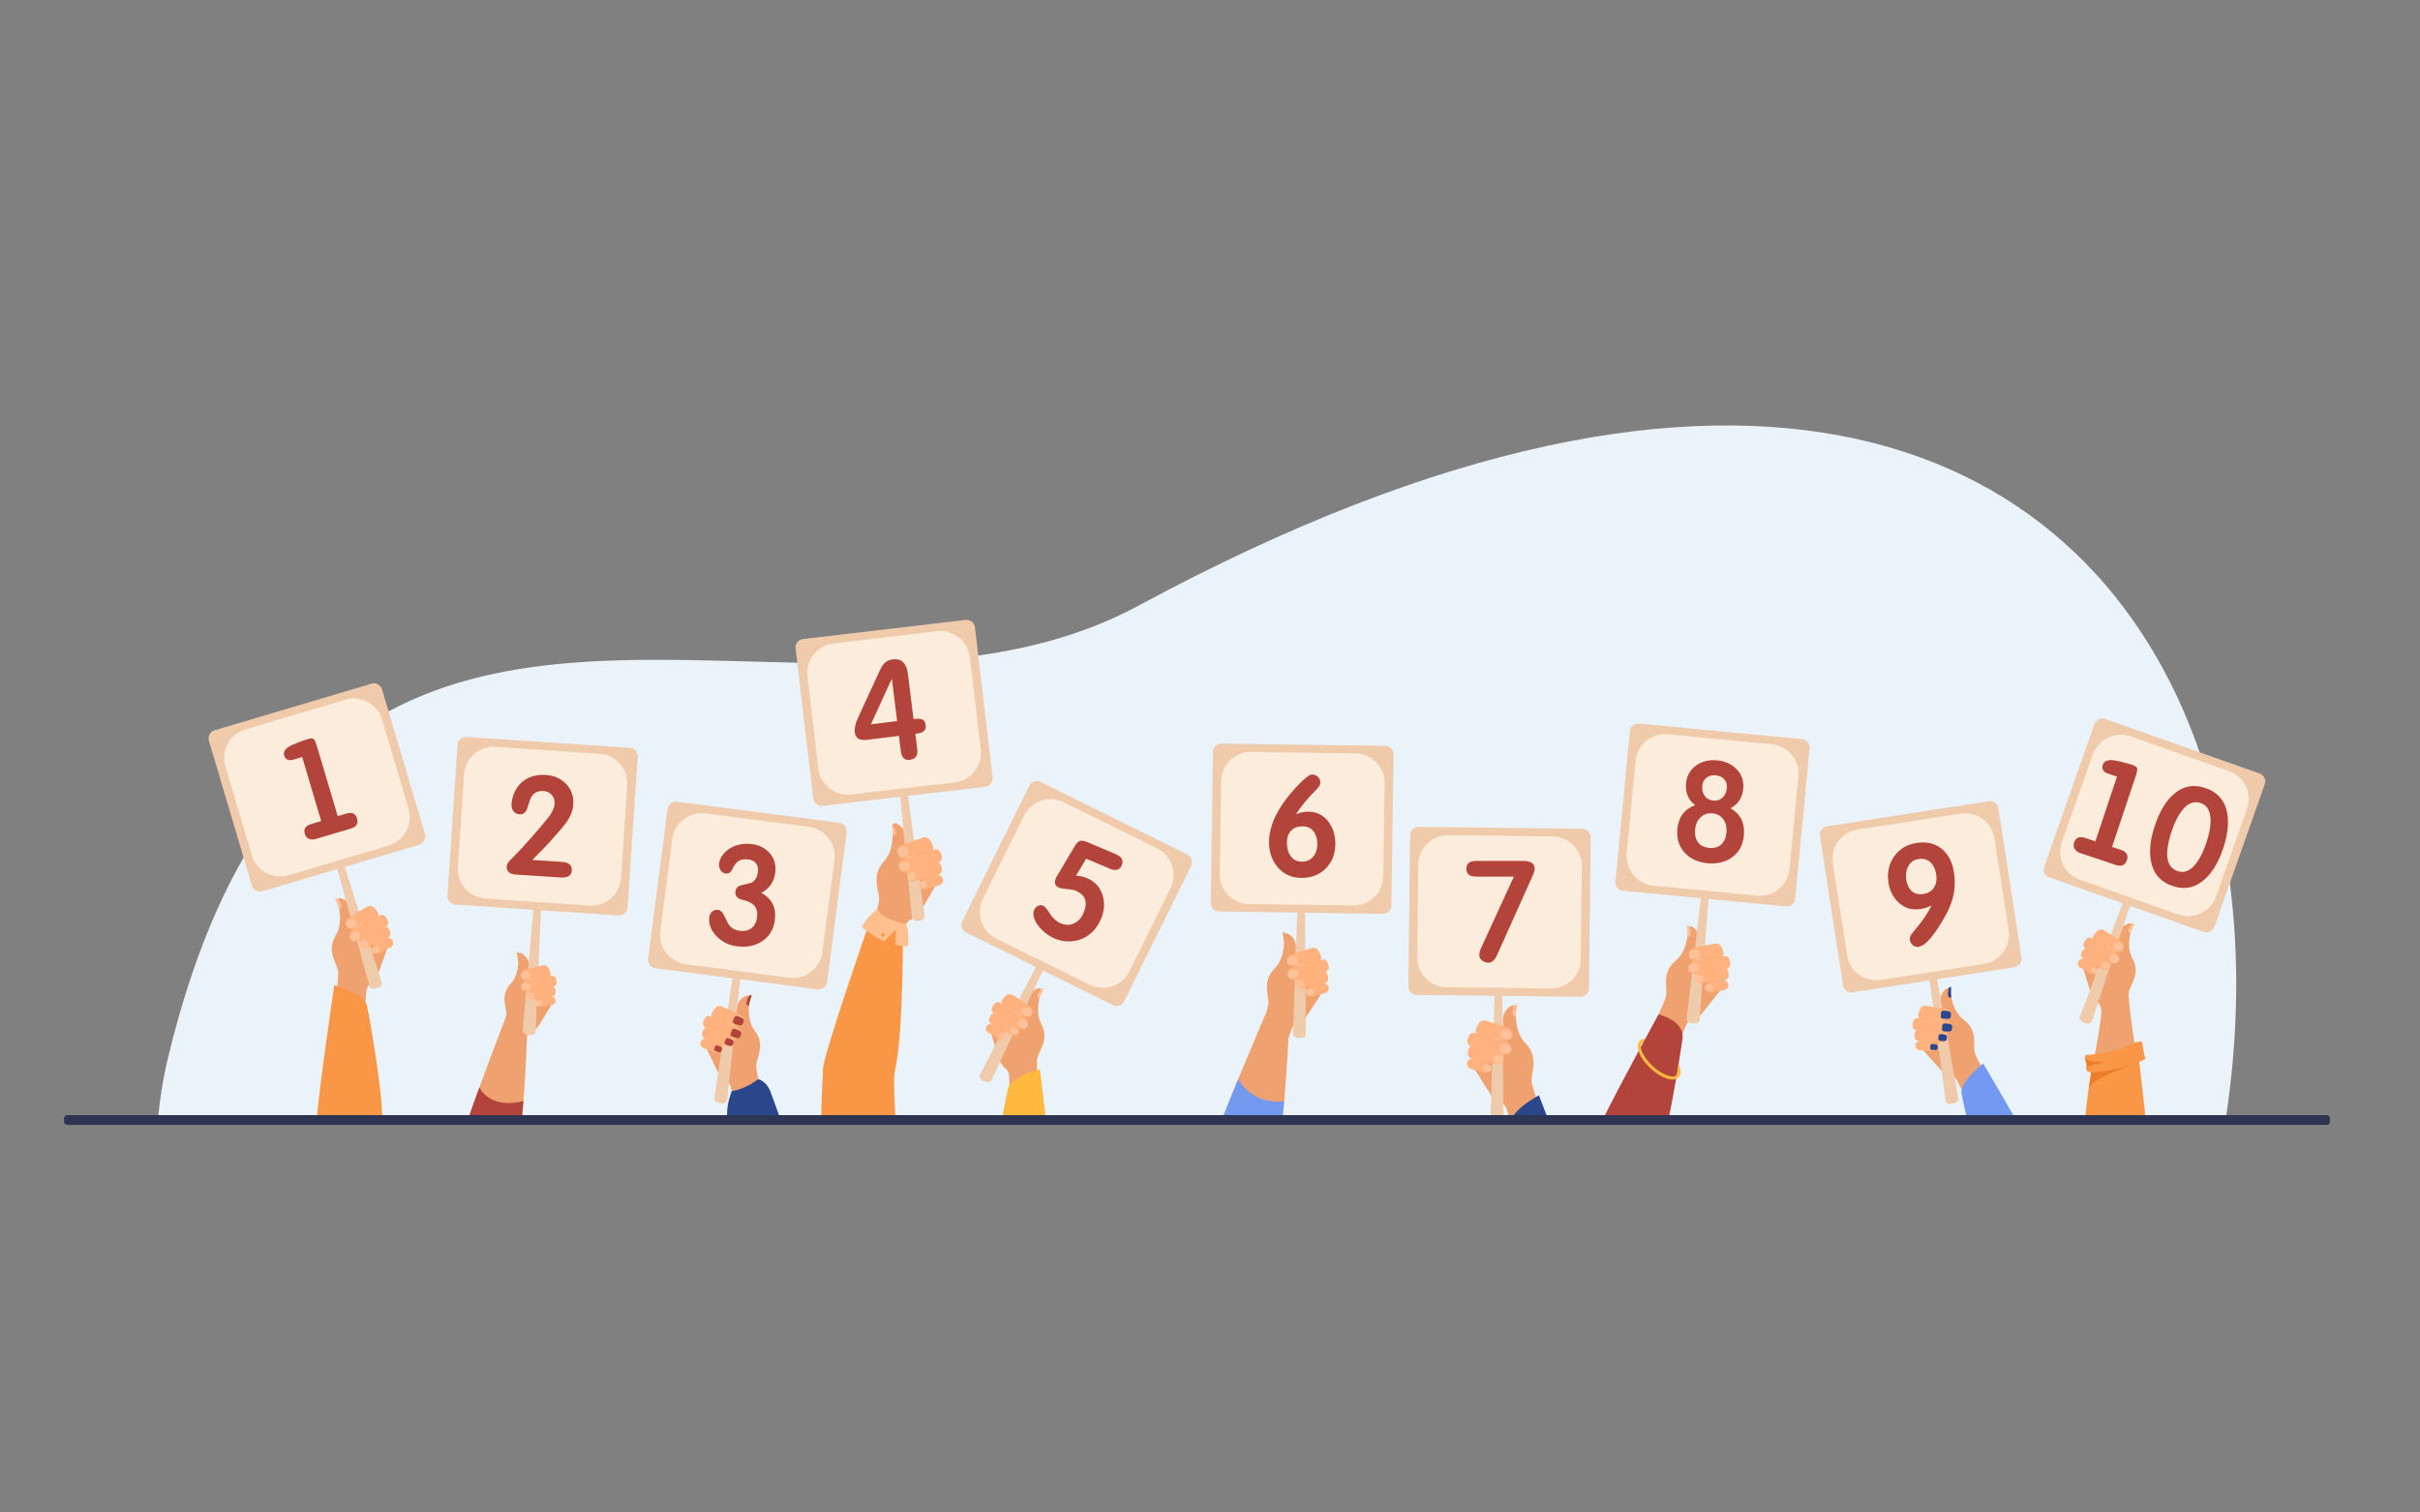 <?xml version="1.0" encoding="utf-8"?>
<svg version="1.1" id="_x3C_Layer_x3E_" xmlns="http://www.w3.org/2000/svg" xmlns:xlink="http://www.w3.org/1999/xlink" x="0px"
	 y="0px" viewBox="0 0 2848 1780" style="enable-background:new 0 0 2848 1780;" xml:space="preserve">
<rect x="0" y="0" width="2848" height="1780" fill="#808080" stroke="none"/>
<g>
	<path style="fill:#EBF3FA;" d="M2621.938,1299.194c-1.003,7.325-2.054,14.595-3.147,21.804H185.687
		c1.979-25.669,6.109-51.775,12.556-78.275c23.383-96.043,53.269-172.562,88.44-233.445c2.304-3.994,4.634-7.922,6.994-11.78
		c20.827-34.2,43.412-63.207,67.521-87.796c5.401-5.513,10.884-10.804,16.44-15.881c22.321-20.402,45.834-37.357,70.353-51.419
		c3.086-1.771,6.19-3.491,9.306-5.175c139.448-75.106,310.232-60.847,480.993-57.252c4.585,0.099,9.163,0.19,13.747,0.265
		c29.881,0.521,59.729,0.626,89.388-0.209c7.129-0.202,14.252-0.454,21.362-0.774c26.4-1.181,52.611-3.221,78.516-6.496
		c3.33-0.418,6.654-0.86,9.98-1.321c65.738-9.169,129.389-26.685,188.969-58.85c716.94-387.047,1122.301-192.559,1248.39,172.776
		v0.006c1.296,3.731,2.55,7.484,3.778,11.253c3.645,11.135,7.025,22.431,10.153,33.867c5.789,21.165,10.712,42.811,14.774,64.873
		c0,0,0,0,0,0.006c1.363,7.418,2.63,14.872,3.797,22.382v0.007c1.112,7.135,2.139,14.301,3.072,21.509v0.007
		C2634.979,1122.196,2634.125,1210.021,2621.938,1299.194z"/>
	<g>
		<g>
			<g>
				<path style="fill:#EFA26F;" d="M455.742,1116.261l-14.078,39.351c0,0-8.67,0.485-10.323,9.938
					c-1.653,9.452-2.425,61.648-2.425,61.648l-38.214-14.917c0.695-1.654,8.367-60.357,7.194-69.279
					c-1.158-8.925-14.107-23.757-2.824-42.134c6.139-9.991,5.685-22.217,4.017-31.261c-0.622-3.311-1.392-6.198-2.08-8.399
					c-0.354-1.153-0.047-2.277,0.641-3.077c0.751-0.873,1.942-1.34,3.205-1.028c3.248,0.822,7.342,2.827,10.581,7.582
					c2.371,3.455,2.901,9.358,4.351,15.212c5.813-5.724,19.581-5.43,25.78-3.334
					C452.172,1080.133,455.742,1116.261,455.742,1116.261z"/>
				<path style="fill:#FFC197;" d="M400.191,1069.143l-1.102,0.465c-0.622-3.311-3.896-9.735-4.585-11.938
					c-0.353-1.152,1.962-0.964,2.881-0.215c0.571,0.289,1.319,1.422,1.645,2.017c0.945,1.712,2.129,4.034,2.777,6.106
					C402.274,1067.015,401.59,1068.56,400.191,1069.143z"/>
			</g>
			<g>
				<g>
					<path style="fill:#EFCBAB;" d="M444.011,1162.676l-1.151,0.342c-3.773,1.12-7.369,0.168-7.994-2.117l-38.753-141.573
						l8.511-2.527l44.83,139.851C450.163,1158.865,447.715,1161.575,444.011,1162.676z"/>
				</g>
				<path style="fill:#EFCBAB;" d="M493.571,994.107l-184.787,54.871c-5.212,1.548-10.743-1.45-12.291-6.662l-50.65-170.572
					c-1.547-5.212,1.451-10.742,6.662-12.29l184.787-54.871c5.212-1.548,10.742,1.449,12.29,6.661l50.651,170.572
					C501.781,987.029,498.783,992.56,493.571,994.107z"/>
				<path style="fill:#FCECDB;" d="M457.431,995.079l-117.832,34.99c-18.322,5.44-37.763-5.099-43.204-23.42l-31.168-104.964
					c-5.44-18.321,5.099-37.764,23.42-43.204l117.831-34.99c18.322-5.439,37.764,5.1,43.204,23.421l31.169,104.964
					C486.291,970.197,475.752,989.639,457.431,995.079z"/>
				<g>
					<path style="fill:#B2443B;" d="M420.189,963.124c-1.702-5.728-5.869-7.607-12.494-5.642l-10.25,3.049l-19.808-66.711
						l-4.4-14.815c-1.524-5.126-2.87-8.193-4.05-9.212c-1.174-1.015-3.318-1.065-6.435-0.136c-3.214,0.952-7.399,2.415-12.556,4.382
						c-5.149,1.966-8.818,3.711-10.988,5.228c-4.276,2.914-5.874,6.171-4.799,9.79c1.493,5.027,5.248,6.638,11.277,4.85l9.943-2.956
						l5.567,18.75l16.809,56.601l-11.757,3.49c-6.73,1.997-9.23,5.912-7.497,11.738c0.835,2.815,2.464,4.708,4.885,5.679
						c2.422,0.977,5.083,1.032,8.002,0.166l41.285-12.26C419.557,973.148,421.977,969.148,420.189,963.124z"/>
				</g>
			</g>
			<g>
				<path style="fill:#FFB27D;" d="M444.163,1078.803l-28.391,14.014c-2.372,1.258-4.517,0.844-5.775-1.527l-2.341-4.415
					c-1.257-2.371-0.346-5.34,2.025-6.597l22.336-13.272c2.92-1.691,6.764-0.647,8.674,1.561
					C440.692,1068.565,448.905,1076.547,444.163,1078.803z"/>
				<path style="fill:#FFB27D;" d="M452.215,1091.986l-28.807,15.272c-3.746,1.986-8.436,0.546-10.423-3.2l0,0
					c-1.986-3.746-0.546-8.437,3.2-10.423l28.807-15.272c3.746-1.986,7.175-3.207,10.423,3.2l0,0
					C458.887,1086.593,455.962,1090,452.215,1091.986z"/>
				<path style="fill:#FFB27D;" d="M455.717,1104.242l-23.369,11.079c-3.233,1.714-6.605,1.425-8.319-1.808l0,0
					c-1.714-3.233-0.472-7.282,2.762-8.996l22.694-12.031c3.231-1.714,6.414-3.576,8.994,2.762l0,0
					C460.615,1099.577,458.976,1102.595,455.717,1104.242z"/>
				<path style="fill:#FFB27D;" d="M459.762,1114.803l-13.305,7.054c-2.79,1.479-6.282,0.406-7.762-2.383l0,0
					c-1.478-2.79-0.406-6.282,2.383-7.761l13.305-7.055c2.79-1.479,6.282-0.406,7.762,2.383l0,0
					C463.624,1109.831,462.552,1113.323,459.762,1114.803z"/>
				<path style="fill:#FFC197;" d="M408.232,1084.021c1.636-1.087,3.86-2.445,5.873-3.267c1.392-0.567,2.986-0.01,3.682,1.323
					l1.999,3.831c0.692,1.328,0.2,2.971-1.119,3.682c-1.621,0.874-3.894,2.005-6.2,2.846c-1.618,0.591-3.42-0.15-4.178-1.696
					l-1.206-2.46C406.345,1086.77,406.833,1084.951,408.232,1084.021z"/>
				<path style="fill:#FFC197;" d="M412.864,1099.09c1.619-1.076,3.82-2.42,5.813-3.233c1.378-0.562,2.954-0.009,3.642,1.311
					l1.979,3.791c0.686,1.314,0.198,2.94-1.107,3.644c-1.605,0.864-3.853,1.984-6.137,2.816c-1.601,0.583-3.384-0.148-4.134-1.679
					l-1.192-2.436C410.995,1101.811,411.479,1100.011,412.864,1099.09z"/>
				<path style="fill:#FFC197;" d="M423.371,1108.909c1.376-0.915,3.248-2.058,4.941-2.748c1.171-0.478,2.512-0.008,3.097,1.113
					l1.682,3.223c0.583,1.118,0.169,2.5-0.941,3.098c-1.363,0.735-3.275,1.687-5.216,2.394c-1.361,0.498-2.878-0.126-3.515-1.427
					l-1.015-2.07C421.782,1111.223,422.193,1109.691,423.371,1108.909z"/>
				<path style="fill:#FFC197;" d="M438.174,1115.91c1.194-0.794,2.817-1.786,4.286-2.385c1.017-0.414,2.18-0.007,2.686,0.966
					l1.459,2.795c0.506,0.97,0.146,2.169-0.816,2.688c-1.183,0.638-2.841,1.463-4.525,2.076c-1.18,0.432-2.495-0.109-3.048-1.237
					l-0.88-1.796C436.797,1117.916,437.153,1116.588,438.174,1115.91z"/>
			</g>
			<path style="fill:#F99746;" d="M449.8,1320.998h-77.404c3.46-43.824,21.005-161.475,21.005-161.475s1.402,0.369,3.682,1.095
				c7.903,2.501,26.334,9.23,33.149,19.347c0.707,1.044,1.29,2.119,1.721,3.238C431.952,1183.203,451.237,1284.261,449.8,1320.998z"
				/>
		</g>
		<g>
			<g>
				<path style="fill:#EFA26F;" d="M1220.5,1259.507c0.603,19.604,3.152,51.505,3.589,52.71l-26.567,8.781h-10.668
					c0.294-8.296,0.982-29.246,1.008-43.308c0.019-5.604-0.074-10.115-0.339-12.298c-0.417-3.502-1.898-5.794-3.559-7.294
					c-2.795-2.514-5.168-5.45-6.944-8.721c-0.97-1.782-1.764-3.662-2.354-5.629l-3.877-12.968l-3.902-13.034l-0.24-0.805
					c0,0,0.707-4.665,2.127-10.706c0.012-0.062,0.024-0.111,0.043-0.166v-0.006c0.854-3.645,1.967-7.768,3.331-11.664
					c0.085-0.252,0.172-0.511,0.265-0.763c1.842-5.101,4.123-9.722,6.839-12.224c0.006-0.006,0.006-0.006,0.013-0.006
					c0.939-0.873,1.93-1.487,2.975-1.775c3.601-1.015,9.759-1.272,15.259-0.093c3.718,0.799,7.136,2.262,9.269,4.591
					c0.276-0.903,0.528-1.813,0.768-2.711c1.223-4.597,2.119-8.972,4.167-11.646c1.438-1.893,3.011-3.282,4.578-4.308
					c2.071-1.352,4.148-2.064,5.942-2.415c1.094-0.21,2.108,0.172,2.789,0.885c0.081,0.086,0.16,0.172,0.229,0.265
					c0.62,0.799,0.854,1.893,0.46,2.974c-0.773,2.077-1.658,4.807-2.42,7.946c-2.054,8.58-3.11,20.269,2.268,30.15
					c9.876,18.173-3.276,31.724-4.843,40.217C1220.303,1247.633,1220.285,1252.869,1220.5,1259.507z"/>
				<path style="fill:#FFC197;" d="M1222.248,1174.618l1.031,0.502c0.764-3.141,4.227-9.13,4.997-11.203
					c0.396-1.087-1.83-1.023-2.748-0.353c-0.563,0.248-1.337,1.296-1.678,1.849c-0.993,1.592-2.244,3.757-2.971,5.709
					C1220.36,1172.475,1220.938,1173.989,1222.248,1174.618z"/>
			</g>
			<g>
				<g>
					<path style="fill:#EFCBAB;" d="M1157.228,1271.976l1.076,0.532c3.528,1.744,7.233,1.416,8.237-0.73l62.197-132.952
						l-7.959-3.934l-67.895,130.224C1151.81,1267.178,1153.764,1270.264,1157.228,1271.976z"/>
				</g>
				<path style="fill:#EFCBAB;" d="M1136.967,1097.444l172.808,85.411c4.873,2.409,10.833,0.392,13.241-4.481l78.84-159.515
					c2.409-4.874,0.392-10.833-4.481-13.242l-172.807-85.409c-4.874-2.409-10.833-0.393-13.243,4.482l-78.839,159.514
					C1130.076,1089.077,1132.093,1095.036,1136.967,1097.444z"/>
				<path style="fill:#FCECDB;" d="M1172.42,1104.531l110.191,54.463c17.135,8.469,38.082,1.379,46.55-15.755l48.516-98.158
					c8.468-17.134,1.378-38.081-15.756-46.55l-110.192-54.463c-17.134-8.468-38.081-1.379-46.55,15.756l-48.515,98.158
					C1148.195,1075.115,1155.286,1096.063,1172.42,1104.531z"/>
				<path style="fill:#B2443B;" d="M1313.12,1005.234l-33.574-14.185c-3.742-1.585-6.63-2.046-8.646-1.389
					c-2.022,0.657-4.067,2.753-6.146,6.293c-9.016,15.008-14.73,24.681-17.14,29.007c-0.166,0.394-1.039,1.77-2.612,4.124
					c-1.173,1.948-1.886,3.214-2.133,3.804c-2.458,5.819-1.419,9.686,3.117,11.603c2.162,0.916,5.506,1.543,10.011,1.881
					c4.505,0.332,7.841,0.959,10.011,1.874c11.437,4.837,14.492,13.563,9.157,26.181c-2.415,5.722-6.079,9.777-10.989,12.181
					c-4.904,2.396-10.22,2.391-15.936-0.025c-4.928-2.083-9.138-5.868-12.635-11.355c-3.491-5.483-6.071-8.581-7.75-9.286
					c-2.169-0.916-4.295-0.83-6.385,0.263c-2.089,1.095-3.589,2.724-4.511,4.893c-1.081,2.563-1.106,5.519-0.08,8.855
					c1.573,5.082,4.788,9.98,9.648,14.706c4.449,4.32,9.336,7.608,14.657,9.858c7.787,3.287,15.702,4.222,23.741,2.796
					c8.037-1.42,15.037-5.058,20.993-10.908c3.976-3.902,7.27-8.954,9.895-15.167c4-9.464,4.584-18.689,1.757-27.668
					c-2.87-9.457-8.985-16.169-18.356-20.133c-3.848-1.622-8.156-2.575-12.919-2.852l12.009-20.016l27.932,11.805
					c6.896,2.914,11.517,1.586,13.877-3.988C1322.547,1012.621,1320.218,1008.232,1313.12,1005.234z"/>
			</g>
			<g>
				<path style="fill:#FFB27D;" d="M1179.636,1181.646l26.488,14.862c2.207,1.324,4.283,1.037,5.607-1.171l2.467-4.111
					c1.324-2.207,0.602-5.097-1.606-6.422l-20.724-13.846c-2.712-1.768-6.447-0.963-8.389,1.057
					C1183.479,1172.015,1175.209,1179.244,1179.636,1181.646z"/>
				<path style="fill:#FFB27D;" d="M1171.256,1193.866l26.821,16.09c3.488,2.092,8.054,0.95,10.146-2.538l0,0
					c2.093-3.488,0.951-8.055-2.538-10.146l-26.821-16.09c-3.488-2.092-6.711-3.436-10.146,2.538l0,0
					C1165.138,1188.361,1167.767,1191.774,1171.256,1193.866z"/>
				<path style="fill:#FFB27D;" d="M1167.28,1205.43l21.826,11.797c3.01,1.806,6.254,1.699,8.06-1.311l0,0
					c1.807-3.012,0.821-6.952-2.189-8.757l-21.13-12.676c-3.011-1.806-5.964-3.75-8.757,2.19l0,0
					C1162.825,1200.713,1164.242,1203.686,1167.28,1205.43z"/>
				<path style="fill:#FFB27D;" d="M1162.87,1215.34l12.389,7.433c2.597,1.558,5.997,0.707,7.555-1.89l0,0
					c1.559-2.598,0.708-5.997-1.89-7.556l-12.388-7.431c-2.598-1.559-5.997-0.709-7.556,1.889l0,0
					C1159.423,1210.383,1160.273,1213.783,1162.87,1215.34z"/>
				<path style="fill:#FFC197;" d="M1213.791,1188.464c-1.512-1.125-3.573-2.539-5.461-3.427c-1.304-0.615-2.859-0.161-3.594,1.081
					l-2.108,3.567c-0.73,1.238-0.343,2.837,0.886,3.585c1.508,0.918,3.628,2.117,5.796,3.04c1.52,0.646,3.283,0.028,4.087-1.414
					l1.279-2.297C1215.461,1191.192,1215.085,1189.425,1213.791,1188.464z"/>
				<path style="fill:#FFC197;" d="M1208.592,1202.665c-1.496-1.114-3.538-2.513-5.404-3.392c-1.292-0.608-2.83-0.159-3.557,1.069
					l-2.086,3.532c-0.725,1.225-0.34,2.806,0.876,3.547c1.492,0.908,3.59,2.094,5.735,3.008c1.504,0.641,3.25,0.029,4.045-1.398
					l1.267-2.273C1210.243,1205.365,1209.871,1203.616,1208.592,1202.665z"/>
				<path style="fill:#FFC197;" d="M1198.028,1211.539c-1.271-0.946-3.007-2.136-4.594-2.884c-1.098-0.517-2.405-0.135-3.023,0.91
					l-1.773,3.002c-0.615,1.042-0.288,2.386,0.745,3.016c1.269,0.772,3.052,1.78,4.875,2.558c1.279,0.544,2.763,0.024,3.439-1.189
					l1.076-1.933C1199.434,1213.835,1199.117,1212.348,1198.028,1211.539z"/>
				<path style="fill:#FFC197;" d="M1183.494,1217.495c-1.104-0.821-2.608-1.854-3.985-2.501c-0.952-0.448-2.087-0.117-2.622,0.789
					l-1.539,2.604c-0.534,0.902-0.25,2.07,0.646,2.616c1.101,0.67,2.647,1.544,4.229,2.218c1.108,0.472,2.396,0.021,2.982-1.031
					l0.934-1.676C1184.712,1219.486,1184.438,1218.196,1183.494,1217.495z"/>
			</g>
			<path style="fill:#FFB93E;" d="M1231.329,1320.998h-53.037c4.278-22.916,8.045-40.518,8.045-40.518
				c0.399-0.959,0.909-1.893,1.524-2.79c6.674-9.814,25.073-15.99,32.639-18.184c2.064-0.597,3.324-0.898,3.324-0.898
				S1227.432,1287.204,1231.329,1320.998z"/>
		</g>
		<g>
			<g>
				<path style="fill:#EFA26F;" d="M2451.826,1140.225l11.696,37.661c0,0,8.154,0.805,9.334,9.782
					c1.181,8.978-9.031,62.106-9.031,62.106l50.577-7.571c-0.589-1.587-10.577-66.087-9.114-74.452
					c1.449-8.367,14.251-21.831,4.351-39.607c-5.387-9.664-4.471-21.172-2.537-29.63c0.721-3.097,1.563-5.788,2.299-7.836
					c0.38-1.072,0.135-2.146-0.481-2.927c-0.672-0.853-1.776-1.341-2.979-1.098c-3.094,0.646-7.035,2.37-10.279,6.724
					c-2.374,3.162-3.109,8.707-4.71,14.167c-5.251-5.628-18.242-5.903-24.171-4.175
					C2456.639,1106.309,2451.826,1140.225,2451.826,1140.225z"/>
				<path style="fill:#FFC197;" d="M2506.084,1098.03l1.018,0.483c0.721-3.097,4.064-9.022,4.802-11.071
					c0.379-1.072-1.812-0.986-2.706-0.317c-0.552,0.249-1.303,1.287-1.633,1.835c-0.96,1.576-2.168,3.718-2.862,5.646
					C2504.204,1095.94,2504.787,1097.426,2506.084,1098.03z"/>
			</g>
			<g>
				<g>
					<path style="fill:#EFCBAB;" d="M2452.635,1203.421l1.132,0.399c3.711,1.311,7.351,0.542,8.092-1.708l45.878-139.428
						l-8.371-2.955l-51.861,137.397C2446.683,1199.304,2448.99,1202.135,2452.635,1203.421z"/>
				</g>
				<path style="fill:#EFCBAB;" d="M2411.681,1032.558l181.769,64.167c5.127,1.811,10.802-0.904,12.611-6.031l59.232-167.786
					c1.81-5.126-0.904-10.802-6.031-12.611l-181.768-64.167c-5.127-1.81-10.803,0.904-12.612,6.03l-59.231,167.786
					C2403.84,1025.072,2406.555,1030.748,2411.681,1032.558z"/>
				<path style="fill:#FCECDB;" d="M2447.726,1035.36l115.907,40.917c18.022,6.362,37.974-3.178,44.337-21.2l36.447-103.248
					c6.362-18.023-3.178-37.974-21.2-44.336l-115.907-40.917c-18.022-6.362-37.974,3.178-44.335,21.2l-36.449,103.248
					C2420.164,1009.047,2429.703,1028.998,2447.726,1035.36z"/>
				<path style="fill:#B2443B;" d="M2515.146,904.226c-0.387-1.542-2.156-2.839-5.298-3.89c-3.251-1.088-7.607-2.317-13.071-3.694
					c-5.463-1.376-9.55-2.065-12.261-2.065c-5.279-0.074-8.53,1.715-9.753,5.371c-1.695,5.076,0.498,8.629,6.588,10.669
					l10.055,3.361l-25.461,76.125l-11.88-3.97c-6.803-2.274-11.185-0.468-13.151,5.42c-0.952,2.846-0.7,5.384,0.75,7.614
					c1.457,2.236,3.65,3.848,6.594,4.83l41.723,13.951c6.699,2.243,11.068,0.319,13.102-5.771c1.936-5.79-0.442-9.802-7.141-12.04
					l-10.355-3.466l27.545-82.368C2514.863,909.124,2515.533,905.768,2515.146,904.226z"/>
				<path style="fill:#B2443B;" d="M2621.175,957.206c-2.187-12.334-8.388-21.239-18.602-26.715c-2.2-1.18-4.585-2.199-7.159-3.06
					c-14.517-4.855-27.349-2.09-38.49,8.29c-8.708,8.148-15.689,20.09-20.951,35.822c-5.266,15.733-6.832,29.542-4.713,41.421
					c2.655,15.002,11.197,24.908,25.608,29.726c14.411,4.818,27.194,2.041,38.343-8.339c8.837-8.217,15.892-20.187,21.152-35.928
					c0.345-1.025,0.67-2.045,0.984-3.054c0-0.006,0-0.006,0-0.006C2621.82,980.903,2623.093,968.188,2621.175,957.206z
					 M2596.594,991.732c-3.362,10.066-7.271,18.037-11.714,23.9c-6.754,9.046-14.085,12.248-22.001,9.599
					c-13.705-4.585-16.071-20.293-7.086-47.148c3.331-9.962,7.283-17.915,11.867-23.845c6.681-8.844,14.029-11.929,22.051-9.25
					c7.816,2.618,11.768,9.532,11.854,20.761C2601.547,973.203,2599.894,981.868,2596.594,991.732z"/>
			</g>
			<g>
				<path style="fill:#FFB27D;" d="M2464.243,1105.377l26.203,14.348c2.185,1.281,4.224,0.977,5.504-1.209l2.384-4.068
					c1.28-2.185,0.54-5.02-1.645-6.3l-20.525-13.406c-2.685-1.712-6.351-0.882-8.239,1.123
					C2467.925,1095.864,2459.862,1103.06,2464.243,1105.377z"/>
				<path style="fill:#FFB27D;" d="M2456.125,1117.482l26.544,15.552c3.452,2.022,7.932,0.853,9.954-2.6l0,0
					c2.022-3.452,0.853-7.932-2.599-9.954l-26.546-15.552c-3.451-2.022-6.635-3.311-9.953,2.6l0,0
					C2450.051,1112.13,2452.672,1115.459,2456.125,1117.482z"/>
				<path style="fill:#FFB27D;" d="M2452.332,1128.896l21.587,11.38c2.979,1.746,6.171,1.607,7.915-1.372l0,0
					c1.746-2.979,0.736-6.845-2.244-8.59l-20.911-12.252c-2.979-1.745-5.903-3.628-8.591,2.243l0,0
					C2447.901,1124.301,2449.327,1127.212,2452.332,1128.896z"/>
				<path style="fill:#FFB27D;" d="M2448.096,1138.689l12.261,7.183c2.571,1.506,5.905,0.635,7.412-1.936l0,0
					c1.506-2.57,0.635-5.905-1.936-7.412l-12.261-7.183c-2.57-1.506-5.906-0.635-7.412,1.936l0,0
					C2444.654,1133.848,2445.525,1137.183,2448.096,1138.689z"/>
				<path style="fill:#FFC197;" d="M2497.906,1111.734c-1.498-1.091-3.541-2.461-5.406-3.315c-1.289-0.591-2.813-0.128-3.523,1.101
					l-2.037,3.531c-0.707,1.225-0.309,2.794,0.908,3.517c1.492,0.889,3.589,2.044,5.73,2.931c1.501,0.621,3.23-0.005,4.006-1.432
					l1.235-2.272C2499.576,1114.401,2499.188,1112.668,2497.906,1111.734z"/>
				<path style="fill:#FFC197;" d="M2492.938,1125.755c-1.484-1.079-3.506-2.435-5.352-3.28c-1.276-0.585-2.784-0.127-3.486,1.089
					l-2.017,3.494c-0.7,1.212-0.304,2.765,0.898,3.48c1.478,0.879,3.553,2.023,5.671,2.899c1.486,0.615,3.197-0.004,3.965-1.417
					l1.223-2.247C2494.589,1128.395,2494.206,1126.678,2492.938,1125.755z"/>
				<path style="fill:#FFC197;" d="M2482.639,1134.592c-1.262-0.918-2.98-2.07-4.549-2.789c-1.085-0.498-2.367-0.108-2.965,0.926
					l-1.713,2.971c-0.595,1.029-0.26,2.35,0.763,2.958c1.256,0.747,3.021,1.721,4.822,2.466c1.263,0.521,2.717-0.004,3.369-1.205
					l1.04-1.911C2484.043,1136.835,2483.717,1135.376,2482.639,1134.592z"/>
				<path style="fill:#FFC197;" d="M2468.402,1140.598c-1.093-0.796-2.584-1.796-3.945-2.42c-0.94-0.431-2.053-0.093-2.571,0.803
					l-1.486,2.577c-0.516,0.895-0.225,2.038,0.663,2.567c1.089,0.647,2.619,1.492,4.182,2.138c1.096,0.454,2.357-0.004,2.923-1.045
					l0.901-1.657C2469.621,1142.544,2469.338,1141.278,2468.402,1140.598z"/>
			</g>
			<path style="fill:#F99746;" d="M2525.472,1320.998h-71.787c0.646-11.405,2.366-25.786,4.511-40.566
				c0.891-6.164,1.855-12.39,2.852-18.498c0.215-1.328,0.431-2.655,0.639-3.964c0.246-1.475,0.492-2.943,0.738-4.4
				c0.239-1.401,0.473-2.796,0.713-4.173c0.498-2.919,1.002-5.771,1.487-8.536c0.289-0.024,0.584-0.056,0.878-0.079
				c9.754-0.947,24.405-2.944,32.455-6.896c5.391-2.648,10.183-4.978,14.006-6.458c0.923-0.356,1.782-0.664,2.588-0.91
				c0.94,7.368,1.936,15.223,2.938,23.267C2520.585,1274.803,2523.719,1301.634,2525.472,1320.998z"/>
			<path style="fill:#ED7D2B;" d="M2517.491,1249.785c0,0-53.012,17.477-59.298,30.646c0.895-6.162,1.855-12.39,2.852-18.498
				c0.221-1.328,0.431-2.656,0.645-3.965c2.104-1.869,4.696-3.16,7.852-3.473L2517.491,1249.785z"/>
			<path style="fill:#F99746;" d="M2517.491,1249.785c-13.992,5.617-43.755,13.037-56.446,12.148
				c-1.648-0.115-3.011-0.37-4.012-0.791c0,0-2.768-1.911-1.922-4.911c0.088-0.305,0.209-0.634,0.388-0.969
				c1.132-2.209-1.222-6.44-1.819-9.677c-0.369-1.961-0.084-3.545,2.018-4.083c0,0,3.641-0.161,8.925-0.645
				c9.739-0.906,25.041-2.897,33.333-6.975c6.696-3.287,12.462-6.08,16.596-7.366c3.766-1.166,6.162-1.083,6.641,1.007
				c1.004,4.395,1.315,12.912,3.754,17.372C2525.53,1245.976,2522.533,1247.763,2517.491,1249.785z"/>
			<path style="fill:#ED7D2B;" d="M2471.611,1251.31c-1.557,0.34-14.469,3.242-16.5,4.922c0.088-0.305,0.209-0.634,0.388-0.969
				c1.132-2.209-1.222-6.44-1.819-9.677c0.99,0.879,5.906,4.689,15.504,3.953C2480.015,1248.712,2473.315,1250.943,2471.611,1251.31
				z"/>
		</g>
		<g>
			<path style="fill:#EFA26F;" d="M650.235,1172.602c0,0.093-0.005,0.19-0.012,0.289c-0.178,4.996-0.565,8.646-0.565,8.646
				l-0.774,1.26l-14.663,23.986c-0.996,1.642-2.305,3.079-3.847,4.186c-1.112,0.799-2.349,1.432-3.682,1.837
				c-2.028,0.62-4.376,2.035-5.937,5.175c-0.166,0.32-0.32,0.664-0.461,1.026c0,0-1.297,39.092-4.29,76.739
				c-0.694,8.659-1.475,17.244-2.354,25.252h-64.19c4.186-12.187,9.36-26.623,14.719-41.267c0.013-0.013,0.013-0.013,0.013-0.013
				c14.989-40.979,31.409-83.642,31.409-83.642c0.166-0.854,0.283-1.555,0.326-2.076c0.59-7.769-7.768-22.616,5.032-36.204
				c6.964-7.381,8.727-17.828,8.905-25.774c0.056-2.926-1.579-8.941-1.775-10.927c-0.092-1.045,1.838-0.467,2.477,0.32
				c0.123,0.104,0.252,0.264,0.363,0.454c0.761-0.467,1.732-0.578,2.636-0.142c2.612,1.267,5.728,3.693,7.633,8.291
				c0.498,1.186,0.743,2.594,0.86,4.154c0.142,1.825,0.11,3.859,0.104,5.979c-0.006,0.989,0,1.997,0.03,3.011
				c0,0.173,0.007,0.345,0.012,0.518c0.13-0.087,0.265-0.167,0.4-0.24c2.876-1.653,6.92-1.924,10.883-1.457
				c4.37,0.522,8.647,1.936,11.155,3.411c1.051,0.614,1.917,1.646,2.625,2.98c0.042,0.073,0.085,0.147,0.116,0.228
				c1.579,3.098,2.359,7.713,2.704,12.518c0.012,0.173,0.024,0.352,0.037,0.529C650.371,1165.43,650.352,1169.296,650.235,1172.602z
				"/>
			<g>
				<g>
					<path style="fill:#EFCBAB;" d="M623.022,1218.181l-1.197-0.08c-3.927-0.262-6.968-2.405-6.759-4.765l12.914-146.213
						l8.858,0.591l-6.617,146.712C630.116,1216.749,626.878,1218.438,623.022,1218.181z"/>
				</g>
				<path style="fill:#EFCBAB;" d="M728.126,1077.38l-192.334-12.834c-5.425-0.362-9.567-5.097-9.205-10.521l11.848-177.54
					c0.361-5.424,5.097-9.566,10.521-9.204l192.334,12.834c5.425,0.362,9.566,5.097,9.204,10.521l-11.847,177.539
					C738.285,1073.6,733.551,1077.742,728.126,1077.38z"/>
				<path style="fill:#FCECDB;" d="M693.904,1065.721l-122.645-8.186c-19.07-1.272-33.632-17.916-32.358-36.986l7.289-109.25
					c1.273-19.069,17.917-33.63,36.987-32.357l122.645,8.184c19.069,1.273,33.631,17.916,32.358,36.986l-7.291,109.25
					C729.617,1052.431,712.975,1066.992,693.904,1065.721z"/>
				<path style="fill:#B2443B;" d="M648.122,989.593c9.009-10.054,14.982-17.083,17.92-21.085
					c5.292-7.289,8.168-14.516,8.628-21.688c0.616-9.624-2.242-17.76-8.572-24.392c-6.14-6.306-14.073-9.765-23.79-10.393
					c-8.867-0.564-16.531,1.04-22.99,4.807c-6.797,3.963-11.737,9.974-14.828,18.031c-1.427,3.772-2.25,7.528-2.489,11.264
					c-0.216,3.313,0.467,6.042,2.046,8.175c1.665,2.47,4.105,3.804,7.308,4.006c3.631,0.234,6.36-1.303,8.179-4.621
					c0.485-0.934,1.672-4.4,3.559-10.393c1.476-4.621,3.281-7.725,5.427-9.304c3.153-2.372,6.76-3.43,10.816-3.171
					c4.166,0.27,7.498,1.85,9.992,4.744c2.495,2.895,3.614,6.428,3.343,10.589c-0.239,3.742-2.082,8.235-5.524,13.483
					c-4.093,5.211-7.232,9.083-9.434,11.621c-6.385,7.639-14.313,16.679-23.777,27.114c-6.201,6.471-10.913,11.319-14.122,14.54
					c-2.194,2.434-3.349,4.615-3.472,6.539c-0.393,6.084,3.207,9.372,10.791,9.857l52.551,3.367
					c8.438,0.535,12.851-2.205,13.237-8.247c0.399-6.243-3.564-9.636-11.897-10.171l-34.605-2.213
					C636.262,1002.266,643.5,994.78,648.122,989.593z"/>
			</g>
			<g>
				<path style="fill:#FFB27D;" d="M646.138,1148.846l-27.043,4.443c-2.279,0.442-3.952-0.441-4.396-2.722l-0.824-4.245
					c-0.442-2.281,1.061-4.51,3.342-4.952l21.841-5.356c2.845-0.663,5.764,1.171,6.788,3.48
					C645.846,1139.494,650.633,1148.174,646.138,1148.846z"/>
				<path style="fill:#FFB27D;" d="M649.479,1161.793l-27.705,5.379c-3.602,0.7-7.122-1.675-7.822-5.277l0,0
					c-0.699-3.604,1.676-7.124,5.278-7.823l27.704-5.38c3.604-0.7,6.75-0.846,7.822,5.279l0,0
					C656.363,1159.01,653.081,1161.093,649.479,1161.793z"/>
				<path style="fill:#FFB27D;" d="M649.287,1172.824l-22.144,3.278c-3.109,0.604-5.829-0.486-6.433-3.596l0,0
					c-0.604-3.109,1.446-6.147,4.556-6.751l21.824-4.238c3.109-0.604,6.214-1.343,6.751,4.556l0,0
					C654.519,1170.196,652.401,1172.281,649.287,1172.824z"/>
				<path style="fill:#FFB27D;" d="M649.973,1182.588l-12.795,2.484c-2.684,0.521-5.305-1.247-5.825-3.93l0,0
					c-0.521-2.684,1.247-5.305,3.931-5.825l12.795-2.485c2.684-0.521,5.304,1.247,5.825,3.931l0,0
					C654.425,1179.445,652.655,1182.066,649.973,1182.588z"/>
				<path style="fill:#FFC197;" d="M615.07,1144.104c1.629-0.487,3.815-1.052,5.688-1.224c1.297-0.118,2.475,0.746,2.715,2.025
					l0.688,3.675c0.238,1.275-0.584,2.512-1.855,2.767c-1.562,0.315-3.729,0.679-5.853,0.793c-1.487,0.08-2.793-0.987-3.03-2.459
					l-0.377-2.341C612.813,1145.903,613.678,1144.521,615.07,1144.104z"/>
				<path style="fill:#FFC197;" d="M615.104,1157.749c1.612-0.482,3.774-1.04,5.629-1.211c1.282-0.117,2.448,0.737,2.685,2.004
					l0.682,3.638c0.236,1.262-0.577,2.484-1.836,2.738c-1.546,0.311-3.69,0.67-5.791,0.784c-1.473,0.079-2.765-0.978-2.999-2.434
					l-0.374-2.317C612.871,1159.531,613.727,1158.162,615.104,1157.749z"/>
				<path style="fill:#FFC197;" d="M621.328,1168.53c1.37-0.41,3.209-0.885,4.784-1.029c1.091-0.101,2.082,0.627,2.283,1.702
					l0.58,3.093c0.2,1.072-0.491,2.112-1.562,2.327c-1.313,0.266-3.137,0.57-4.923,0.667c-1.252,0.067-2.35-0.831-2.55-2.068
					l-0.317-1.97C619.43,1170.044,620.156,1168.881,621.328,1168.53z"/>
				<path style="fill:#FFC197;" d="M631.819,1178.06c1.188-0.355,2.783-0.768,4.15-0.893c0.945-0.087,1.806,0.544,1.981,1.478
					l0.502,2.682c0.175,0.93-0.425,1.832-1.352,2.02c-1.141,0.229-2.723,0.494-4.272,0.578c-1.086,0.058-2.039-0.721-2.211-1.795
					l-0.276-1.708C630.172,1179.373,630.803,1178.363,631.819,1178.06z"/>
			</g>
			<path style="fill:#B2443B;" d="M616.005,1295.746c-0.694,8.659-1.475,17.244-2.354,25.252h-64.19
				c4.186-12.187,9.36-26.623,14.719-41.267c0.013-0.013,0.013-0.013,0.013-0.013S575.991,1306.219,616.005,1295.746z"/>
		</g>
		<g>
			<g>
				<path style="fill:#EFA26F;" d="M2024.834,1165.296l-26.323,33.024c0,0-8.449-2.369-13.119,6.129
					c-4.671,8.498-22.468,58.154-22.468,58.154l-31.664-26.754c1.205-1.354,27.728-54.977,29.522-63.891
					c1.811-8.912-5.724-27.326,11.071-41.211c9.135-7.545,12.697-19.384,14.059-28.575c0.488-3.37,0.695-6.383,0.756-8.713
					c0.039-1.218,0.7-2.193,1.619-2.731c1.003-0.59,2.295-0.647,3.4,0.063c2.836,1.849,6.097,5.104,7.641,10.708
					c1.137,4.079-0.287,9.897-0.813,15.968c7.428-3.572,20.496,1.208,25.738,5.238
					C2033.228,1129.586,2024.834,1165.296,2024.834,1165.296z"/>
				<path style="fill:#FFC197;" d="M1987.117,1102.087l-1.205,0.086c0.488-3.37-0.544-10.583-0.482-12.914
					c0.039-1.218,2.191-0.279,2.825,0.735c0.452,0.464,0.796,1.793,0.913,2.466c0.346,1.946,0.717,4.554,0.66,6.747
					C1989.805,1100.732,1988.645,1101.986,1987.117,1102.087z"/>
			</g>
			<path style="fill:#B2443B;" d="M1980.207,1221.526c0,0-1.801,12.728-4.727,30.734c-0.018,0.122-0.037,0.245-0.061,0.362
				c-0.074,0.492-0.153,0.977-0.233,1.45c0,0.024-0.007,0.056-0.013,0.08c-0.073,0.467-0.147,0.929-0.228,1.389
				c-0.228,1.383-0.46,2.784-0.719,4.345c-0.265,1.586-0.534,3.196-0.812,4.837c-0.283,1.659-0.564,3.349-0.867,5.058
				c-2.813,16.396-6.219,34.734-9.857,51.217h-78.164c11.498-23.519,29.405-57.271,43.866-84.089
				c0.872-1.623,1.733-3.215,2.581-4.781c11.492-21.27,20.25-37.169,20.834-38.226c0.018-0.037,0.031-0.055,0.031-0.055
				s25.484,5.758,28.194,22.965C1980.28,1218.293,1980.342,1219.867,1980.207,1221.526z"/>
			<g>
				<g>
					<path style="fill:#EFCBAB;" d="M1992.781,1204.397l-1.195-0.114c-3.918-0.376-6.895-2.606-6.618-4.959l17.144-145.778
						l8.838,0.849l-10.863,146.458C1999.914,1203.172,1996.627,1204.767,1992.781,1204.397z"/>
				</g>
				<path style="fill:#EFCBAB;" d="M2101.918,1066.699l-191.881-18.399c-5.413-0.519-9.416-5.371-8.897-10.783l16.984-177.121
					c0.52-5.412,5.372-9.416,10.784-8.896l191.881,18.399c5.412,0.519,9.416,5.371,8.896,10.783l-16.983,177.121
					C2112.182,1063.215,2107.33,1067.219,2101.918,1066.699z"/>
				<path style="fill:#FCECDB;" d="M2068.048,1054.053l-122.356-11.732c-19.023-1.824-33.098-18.883-31.273-37.907l10.451-108.993
					c1.824-19.025,18.883-33.099,37.908-31.274l122.356,11.732c19.024,1.824,33.098,18.883,31.274,37.909l-10.453,108.992
					C2104.132,1041.804,2087.072,1055.877,2068.048,1054.053z"/>
				<path style="fill:#B2443B;" d="M2036.531,951.152c9.102-4.694,14.115-12.426,15.038-23.199
					c0.786-9.175-1.936-16.869-8.167-23.101c-5.943-5.881-13.607-9.225-22.991-10.029c-9.384-0.806-17.453,1.192-24.201,5.979
					c-7.202,5.082-11.197,12.205-11.983,21.374c-0.916,10.662,2.654,19.138,10.711,25.411
					c-12.771,4.813-19.751,14.259-20.962,28.338c-0.958,11.197,2.052,20.531,9.04,28.006c6.594,7.011,15.598,11.006,27.01,11.983
					c11.412,0.977,21.079-1.494,28.994-7.425c7.922-5.924,12.371-14.539,13.336-25.848
					C2053.572,968.465,2048.301,957.963,2036.531,951.152z M2031.842,979.521c-0.528,6.104-2.514,10.811-5.967,14.129
					c-3.454,3.313-8.223,4.713-14.301,4.191c-5.975-0.516-10.375-2.698-13.213-6.552c-2.84-3.859-3.994-8.837-3.473-14.94
					c0.504-5.887,2.52-10.57,6.041-14.042c3.768-3.885,8.475-5.58,14.129-5.102c5.759,0.498,10.121,2.864,13.09,7.11
					C2031.11,968.563,2032.346,973.627,2031.842,979.521z M2032.278,927.425c-0.394,4.585-2.028,8.284-4.898,11.1
					c-2.876,2.813-6.552,4.03-11.031,3.65c-4.479-0.388-7.915-2.293-10.306-5.722c-2.206-3.092-3.11-6.927-2.717-11.511
					c0.356-4.161,2.004-7.375,4.936-9.648c2.937-2.267,6.482-3.232,10.637-2.876c4.377,0.374,7.787,1.905,10.246,4.584
					C2031.596,919.688,2032.646,923.16,2032.278,927.425z"/>
			</g>
			<g>
				<path style="fill:#FFB27D;" d="M2026.004,1125.695l-31.727,4.121c-2.678,0.427-4.595-0.67-5.021-3.348l-0.795-4.987
					c-0.427-2.678,1.415-5.218,4.093-5.646l25.694-5.391c3.346-0.662,6.68,1.592,7.783,4.328
					C2026.031,1114.773,2031.275,1125.089,2026.004,1125.695z"/>
				<path style="fill:#FFB27D;" d="M2029.394,1140.934l-32.535,5.188c-4.231,0.675-8.245-2.234-8.92-6.467l0,0
					c-0.675-4.23,2.235-8.245,6.466-8.92l32.536-5.188c4.231-0.676,7.909-0.722,8.92,6.466l0,0
					C2037.537,1137.956,2033.625,1140.259,2029.394,1140.934z"/>
				<path style="fill:#FFB27D;" d="M2028.736,1153.797l-25.965,2.955c-3.652,0.582-6.782-0.797-7.363-4.449h-0.002
					c-0.581-3.65,1.93-7.115,5.582-7.697l25.631-4.087c3.651-0.582,7.302-1.323,7.698,5.581l0,0
					C2034.945,1150.936,2032.392,1153.285,2028.736,1153.797z"/>
				<path style="fill:#FFB27D;" d="M2029.153,1165.216l-15.028,2.396c-3.15,0.502-6.139-1.665-6.642-4.815l0,0
					c-0.502-3.15,1.663-6.14,4.815-6.642l15.027-2.396c3.15-0.502,6.14,1.665,6.642,4.815l0,0
					C2034.471,1161.725,2032.304,1164.713,2029.153,1165.216z"/>
				<path style="fill:#FFC197;" d="M1989.942,1118.941c1.92-0.505,4.492-1.077,6.685-1.204c1.517-0.088,2.857,0.967,3.086,2.469
					l0.66,4.315c0.229,1.497-0.779,2.907-2.273,3.155c-1.835,0.306-4.377,0.645-6.858,0.694c-1.739,0.036-3.222-1.261-3.44-2.987
					l-0.348-2.747C1987.24,1120.953,1988.302,1119.373,1989.942,1118.941z"/>
				<path style="fill:#FFC197;" d="M1989.446,1134.864c1.899-0.5,4.444-1.066,6.615-1.192c1.5-0.087,2.827,0.957,3.054,2.443
					l0.653,4.271c0.227,1.481-0.771,2.877-2.251,3.122c-1.815,0.303-4.331,0.638-6.787,0.687c-1.721,0.036-3.187-1.248-3.404-2.955
					l-0.344-2.719C1986.771,1136.854,1987.821,1135.291,1989.446,1134.864z"/>
				<path style="fill:#FFC197;" d="M1996.283,1147.688c1.615-0.426,3.777-0.906,5.623-1.013c1.277-0.075,2.404,0.813,2.598,2.076
					l0.554,3.631c0.192,1.26-0.655,2.445-1.913,2.655c-1.543,0.257-3.682,0.541-5.77,0.584c-1.463,0.029-2.709-1.062-2.894-2.514
					l-0.293-2.312C1994.008,1149.379,1994.902,1148.051,1996.283,1147.688z"/>
				<path style="fill:#FFC197;" d="M2008.149,1159.219c1.401-0.369,3.277-0.786,4.878-0.879c1.107-0.064,2.086,0.706,2.252,1.802
					l0.482,3.149c0.166,1.092-0.57,2.121-1.66,2.303c-1.339,0.223-3.193,0.47-5.005,0.506c-1.269,0.026-2.351-0.92-2.51-2.18
					l-0.255-2.004C2006.176,1160.687,2006.951,1159.533,2008.149,1159.219z"/>
			</g>
			<g>
				<path style="fill:#FFB93E;" d="M1975.789,1252.887c-0.074-0.172-0.223-0.454-0.309-0.626c-0.018,0.122-0.037,0.245-0.061,0.362
					c-0.074,0.492-0.153,0.977-0.233,1.45c0,0.024-0.007,0.056-0.013,0.08c-0.073,0.467-0.147,0.929-0.228,1.389
					c-0.228,1.383-0.46,2.784-0.719,4.345c0.019,0.143,0.036,0.805,0.043,0.935c0.073,1.444-0.147,2.686-0.694,3.639
					c-0.05,0.092-0.099,0.178-0.16,0.264c-0.104,0.166-0.222,0.319-0.351,0.461c-1.788,2.021-5.653,2.231-10.612,0.571
					c-5.508-1.838-11.653-5.685-17.276-10.853c-5.948-5.457-11.153-12.617-13.237-18.475c-0.135-0.374-0.252-0.736-0.356-1.099
					c-0.344-1.138-0.546-2.213-0.608-3.202v-0.038c-0.092-1.77,0.283-3.263,1.261-4.362c0.46-0.528,1.032-0.929,1.695-1.205
					c0.731-1.382,1.438-2.722,2.14-4.043c-2.711,0.159-4.947,1.069-6.49,2.814c-2.367,2.679-2.66,6.815-1.187,11.615
					c0.006,0.012,0.006,0.031,0.013,0.043c1.954,6.366,7.018,13.883,14.387,20.643c5.985,5.5,12.58,9.63,18.553,11.608
					c2.895,0.979,5.514,1.389,7.781,1.272c1.253-0.067,2.402-0.294,3.422-0.694c0.05-0.012,0.093-0.03,0.137-0.049
					c0.066-0.025,0.135-0.056,0.208-0.087c1.106-0.473,2.053-1.155,2.833-2.027
					C1978.541,1264.435,1978.565,1259.211,1975.789,1252.887z"/>
			</g>
		</g>
		<g>
			<path style="fill:#EFA26F;" d="M1556.318,1157.699c0,0.062-0.008,0.123-0.013,0.184c-0.388,6.453-1.063,11.327-1.063,11.327
				l-0.485,0.743l-18.057,27.526l-4.381,6.687c0,0-6.134-1.119-10.337,3.889c-0.756,0.904-1.45,2.005-2.034,3.35
				c-0.849,1.949-2.145,5.937-3.65,10.971c0,0.006-1.653,36.153-5.002,73.685c-0.75,8.376-1.58,16.814-2.495,24.938h-72.149
				c6.054-15.542,13.36-33.573,20.593-51.125c16.508-40.063,32.634-77.66,32.652-77.697c1.567-4.898,2.624-8.703,2.827-10.546
				c0.971-8.954-8.137-26.413,7.153-41.637c8.314-8.265,10.736-20.262,11.246-29.442c0.173-3.374-1.512-10.387-1.658-12.686
				c-0.068-1.211,2.132-0.484,2.851,0.462c0.142,0.122,0.271,0.313,0.405,0.528c0.897-0.51,2.016-0.597,3.055-0.056
				c2.962,1.567,6.478,4.475,8.505,9.864c1.255,3.275,0.843,7.915,0.701,12.874c-0.03,0.965-0.049,1.948-0.043,2.932
				c0.013-0.006,0.024-0.012,0.036-0.019c2.963-1.764,7.043-2.157,11.186-1.751c5.66,0.547,11.437,2.568,14.633,4.579
				c0.959,0.601,1.764,1.511,2.445,2.66c0.006,0.006,0.006,0.012,0.013,0.018c1.961,3.319,2.857,8.617,3.171,14.259
				c0.019,0.282,0.037,0.559,0.049,0.835C1556.668,1149.354,1556.551,1153.809,1556.318,1157.699z"/>
			<g>
				<g>
					<path style="fill:#EFCBAB;" d="M1529.856,1221.61l-1.2-0.018c-3.936-0.057-7.084-2.038-7-4.405l5.249-146.688l8.877,0.127
						l1.067,146.855C1536.865,1219.809,1533.721,1221.665,1529.856,1221.61z"/>
				</g>
				<path style="fill:#EFCBAB;" d="M1627.45,1075.503l-192.742-2.755c-5.437-0.077-9.82-4.589-9.743-10.025l2.544-177.915
					c0.077-5.438,4.589-9.821,10.025-9.743l192.741,2.756c5.437,0.077,9.82,4.589,9.743,10.024l-2.543,177.916
					C1637.397,1071.196,1632.886,1075.582,1627.45,1075.503z"/>
				<path style="fill:#FCECDB;" d="M1592.664,1065.649l-122.904-1.757c-19.11-0.273-34.521-16.133-34.249-35.243l1.565-109.481
					c0.273-19.11,16.132-34.523,35.243-34.249l122.904,1.757c19.11,0.272,34.522,16.132,34.249,35.242l-1.564,109.482
					C1627.635,1050.51,1611.775,1065.923,1592.664,1065.649z"/>
				<path style="fill:#B2443B;" d="M1563.317,967.015c-5.888-7.811-13.754-11.72-23.599-11.72c-5.138,0-9.852,0.965-14.129,2.889
					h-0.319c6.097-9.631,14.448-19.69,25.043-30.182c2.354-2.354,3.533-4.707,3.533-7.067c0-2.674-0.965-4.923-2.894-6.742
					c-1.925-1.819-4.229-2.729-6.902-2.729c-2.68,0-7.491,3.534-14.447,10.596c-24.085,24.514-36.124,47.523-36.124,69.039
					c0,11.664,3.367,21.46,10.115,29.375c7.165,8.457,16.477,12.686,27.932,12.686c11.88,0,21.516-3.743,28.902-11.235
					c7.381-7.491,11.075-17.183,11.075-29.062C1571.504,982.698,1568.774,974.082,1563.317,967.015z M1545.815,1007.797
					c-3.319,4.172-7.867,6.256-13.644,6.256c-5.783,0-10.275-2.299-13.489-6.901c-2.784-4.068-4.174-9.151-4.174-15.253
					c0-4.708,0.91-8.506,2.729-11.394c3.318-5.352,8.456-8.032,15.413-8.032c5.782,0,10.171,1.955,13.164,5.863
					c2.998,3.909,4.498,8.807,4.498,14.688C1550.313,999.021,1548.813,1003.943,1545.815,1007.797z"/>
			</g>
			<g>
				<path style="fill:#FFB27D;" d="M1552.787,1130.071l-30.896,6.958c-2.602,0.665-4.59-0.24-5.256-2.841l-1.238-4.843
					c-0.666-2.602,0.918-5.273,3.519-5.938l24.835-7.66c3.236-0.959,6.729,0.96,8.066,3.556
					C1551.816,1119.303,1557.929,1128.992,1552.787,1130.071z"/>
				<path style="fill:#FFB27D;" d="M1557.52,1144.781l-31.597,8.084c-4.108,1.052-8.331-1.45-9.383-5.559l0,0
					c-1.052-4.109,1.45-8.332,5.56-9.384l31.597-8.083c4.109-1.052,7.73-1.434,9.384,5.559l0,0
					C1565.273,1141.104,1561.629,1143.73,1557.52,1144.781z"/>
				<path style="fill:#FFB27D;" d="M1558.047,1157.521l-25.325,5.283c-3.547,0.908-6.758-0.167-7.665-3.713l0,0
					c-0.907-3.546,1.252-7.189,4.799-8.097l24.891-6.369c3.547-0.907,7.078-1.971,8.099,4.798l0,0
					C1563.904,1154.135,1561.603,1156.684,1558.047,1157.521z"/>
				<path style="fill:#FFB27D;" d="M1559.499,1168.738l-14.594,3.734c-3.061,0.783-6.204-1.08-6.987-4.14l0,0
					c-0.782-3.06,1.08-6.203,4.141-6.986l14.594-3.734c3.06-0.782,6.204,1.08,6.986,4.14l0,0
					C1564.422,1164.812,1562.56,1167.955,1559.499,1168.738z"/>
				<path style="fill:#FFC197;" d="M1516.625,1126.706c1.846-0.674,4.328-1.472,6.479-1.798c1.487-0.225,2.905,0.692,3.269,2.152
					l1.044,4.193c0.362,1.455-0.504,2.938-1.953,3.318c-1.781,0.468-4.257,1.034-6.697,1.311c-1.711,0.193-3.29-0.949-3.663-2.631
					l-0.595-2.676C1514.144,1128.936,1515.046,1127.281,1516.625,1126.706z"/>
				<path style="fill:#FFC197;" d="M1517.589,1142.446c1.827-0.667,4.284-1.457,6.412-1.778c1.472-0.224,2.874,0.685,3.233,2.129
					l1.034,4.15c0.357,1.439-0.498,2.906-1.934,3.284c-1.763,0.463-4.212,1.022-6.628,1.296c-1.693,0.191-3.256-0.939-3.625-2.604
					l-0.589-2.647C1515.134,1144.653,1516.026,1143.016,1517.589,1142.446z"/>
				<path style="fill:#FFC197;" d="M1525.499,1154.462c1.554-0.566,3.642-1.238,5.45-1.512c1.252-0.19,2.444,0.582,2.75,1.81
					l0.878,3.528c0.305,1.224-0.423,2.471-1.643,2.792c-1.498,0.395-3.581,0.869-5.635,1.102c-1.44,0.164-2.769-0.798-3.082-2.213
					l-0.499-2.251C1523.411,1156.338,1524.171,1154.946,1525.499,1154.462z"/>
				<path style="fill:#FFC197;" d="M1538.248,1164.745c1.348-0.491,3.159-1.073,4.729-1.312c1.085-0.164,2.12,0.505,2.385,1.57
					l0.762,3.061c0.264,1.062-0.367,2.143-1.426,2.421c-1.299,0.342-3.105,0.755-4.886,0.956c-1.25,0.142-2.401-0.692-2.674-1.919
					l-0.435-1.953C1536.438,1166.372,1537.096,1165.166,1538.248,1164.745z"/>
			</g>
			<path style="fill:#739AF0;" d="M1511.296,1296.06c-0.75,8.376-1.58,16.814-2.495,24.938h-72.149
				c6.054-15.542,13.36-33.573,20.593-51.125C1457.244,1269.873,1471.404,1300.036,1511.296,1296.06z"/>
		</g>
		<g>
			<g>
				<path style="fill:#EFA26F;" d="M903.863,1320.033l-1.869,0.965h-35.539c-1.58-12.284-3.725-28.103-5.315-36.775
					c-0.406-2.199-0.775-3.938-1.089-5.045c-0.528-1.861-1.314-3.318-2.225-4.455c-3.454-4.32-8.708-4.068-8.708-4.068l-3.921-8.155
					l-13.225-27.508v-0.006l-0.369-0.769c0,0-0.03-4.757,0.43-10.994c0-0.055,0.007-0.117,0.013-0.179
					c0.276-3.761,0.731-8.044,1.475-12.144c0.043-0.264,0.093-0.528,0.142-0.793v-0.006c1.033-5.371,2.569-10.336,4.88-13.262
					c0,0,0-0.006,0.006-0.006c0.799-1.015,1.69-1.782,2.685-2.237c3.331-1.53,9.156-2.734,14.676-2.52
					c4.018,0.147,7.866,1.051,10.466,3.122c0.129-0.941,0.24-1.887,0.332-2.814c0.276-2.594,0.455-5.102,0.823-7.325l0.006-0.031
					c0.308-1.869,0.75-3.54,1.488-4.897c2.636-4.905,6.372-7.246,9.414-8.365c1.064-0.387,2.126-0.16,2.919,0.442
					c0.092,0.062,0.185,0.142,0.271,0.222c0.743,0.701,1.148,1.752,0.928,2.895c-0.432,2.114-0.86,4.861-1.125,7.982
					c-0.012,0.104-0.025,0.21-0.031,0.314c-0.694,8.867,0.104,20.673,7.018,29.664c12.71,16.544,1.745,32.123,1.536,40.825
					c-0.067,2.402,0.903,8.4,2.36,15.855C896.126,1289.466,903.261,1318.934,903.863,1320.033z"/>
				<path style="fill:#B2443B;" d="M880.293,1183.283l1.105,0.336c0.265-3.249,2.768-9.76,3.208-11.948
					c0.224-1.144-1.985-0.729-2.793,0.085c-0.521,0.334-1.126,1.5-1.379,2.105c-0.737,1.742-1.642,4.096-2.056,6.155
					C878.073,1181.444,878.889,1182.863,880.293,1183.283z"/>
			</g>
			<path style="fill:#2B478B;" d="M919.89,1320.998h-64.847c0.251-5.55,0.553-10.631,0.873-15.05
				c0.805-10.995,5.224-21.726,5.224-21.726c18.27-3.208,31.176-14.257,31.176-14.257s9.599,2.083,14.374,14.755
				C910.586,1295.063,915.17,1307.65,919.89,1320.998z"/>
			<g>
				<g>
					<path style="fill:#EFCBAB;" d="M846.889,1298.105l1.191,0.155c3.902,0.507,7.302-1.002,7.557-3.357l15.804-145.929
						l-8.805-1.146l-22.077,145.191C840.21,1295.32,843.057,1297.607,846.889,1298.105z"/>
				</g>
				<path style="fill:#EFCBAB;" d="M771.215,1139.533l191.151,24.864c5.392,0.701,10.376-3.136,11.078-8.527l22.95-176.448
					c0.701-5.391-3.137-10.375-8.527-11.076l-191.152-24.864c-5.391-0.701-10.376,3.136-11.077,8.527l-22.95,176.448
					C761.986,1133.848,765.823,1138.833,771.215,1139.533z"/>
				<path style="fill:#FCECDB;" d="M807.052,1134.761l121.891,15.854c18.953,2.465,36.477-11.024,38.941-29.977l14.123-108.579
					c2.466-18.952-11.023-36.477-29.977-38.941l-121.891-15.855c-18.952-2.465-36.476,11.025-38.94,29.978l-14.124,108.578
					C774.609,1114.771,788.1,1132.296,807.052,1134.761z"/>
				<path style="fill:#B2443B;" d="M912.404,1026.836c1.059-8.924-1.093-16.482-6.452-22.666
					c-5.359-6.188-12.556-9.814-21.583-10.883c-6.699-0.799-13.035-0.092-19.009,2.113c-6.526,2.349-11.608,6.115-15.24,11.289
					c-2.2,3.08-3.491,6.269-3.878,9.563c-0.32,2.654,0.216,5.199,1.592,7.627c1.376,2.421,3.336,3.785,5.881,4.087
					c3.595,0.43,6.256-1.144,7.971-4.715c2.164-4.695,4.535-7.921,7.104-9.666c3.029-2.01,6.982-2.728,11.854-2.151
					c3.922,0.468,6.908,1.98,8.967,4.542c2.059,2.563,2.857,5.807,2.391,9.74c-0.78,6.589-3.337,10.976-7.664,13.157
					c-0.116,0.093-4.086,1.076-11.903,2.951c-4.204,1.117-6.532,3.595-6.987,7.417c-0.615,5.211,2.495,8.542,9.329,9.999
					c12.082,2.617,17.508,9.138,16.273,19.548c-0.504,4.254-1.666,7.677-3.479,10.264c-3.84,5.15-9.488,7.283-16.924,6.398
					c-5.531-0.652-9.827-3.049-12.894-7.185c-0.56-0.713-2.445-4.389-5.647-11.019c-2.004-4.007-4.389-6.177-7.148-6.502
					c-2.662-0.314-4.954,0.38-6.877,2.095c-1.93,1.709-3.049,3.896-3.362,6.552c-1.1,9.249,2.852,17.748,11.849,25.491
					c5.673,4.88,12.869,7.836,21.589,8.868c11.266,1.334,20.945-0.756,29.032-6.263c8.548-5.776,13.483-14.189,14.792-25.246
					c1.69-14.245-3.644-24.735-15.99-31.483C905.656,1045.549,911.133,1037.577,912.404,1026.836z"/>
			</g>
			<g>
				<path style="fill:#FFB27D;" d="M838.963,1197.013l28.729,10.618c2.408,0.97,4.431,0.356,5.4-2.052l1.807-4.484
					c0.971-2.408-0.206-5.172-2.613-6.143l-22.828-10.515c-2.98-1.334-6.573,0.059-8.188,2.377
					C841.269,1186.814,834.174,1195.32,838.963,1197.013z"/>
				<path style="fill:#FFB27D;" d="M832.547,1210.509l29.255,11.787c3.805,1.532,8.173-0.326,9.704-4.13l0,0
					c1.533-3.806-0.324-8.173-4.13-9.705l-29.255-11.788c-3.805-1.532-7.227-2.36-9.705,4.131l0,0
					C825.584,1205.992,828.743,1208.976,832.547,1210.509z"/>
				<path style="fill:#FFB27D;" d="M830.414,1222.653l23.602,8.301c3.283,1.323,6.498,0.704,7.82-2.579l0,0
					c1.323-3.283-0.281-7.053-3.564-8.375l-23.047-9.286c-3.283-1.323-6.532-2.794-8.375,3.564l0,0
					C825.231,1218.658,827.112,1221.396,830.414,1222.653z"/>
				<path style="fill:#FFB27D;" d="M827.588,1233.22l13.513,5.444c2.833,1.143,6.085-0.242,7.226-3.074l0,0
					c1.143-2.834-0.242-6.085-3.075-7.227l-13.512-5.444c-2.833-1.142-6.085,0.243-7.227,3.075l0,0
					C823.372,1228.827,824.755,1232.079,827.588,1233.22z"/>
				<path style="fill:#B2443B;" d="M873.591,1198.352c-1.683-0.881-3.961-1.963-5.979-2.55c-1.398-0.405-2.874,0.292-3.409,1.645
					l-1.536,3.887c-0.532,1.349,0.107,2.88,1.448,3.431c1.647,0.677,3.947,1.535,6.252,2.112c1.616,0.403,3.275-0.489,3.849-2.054
					l0.91-2.489C875.685,1200.807,875.031,1199.105,873.591,1198.352z"/>
				<path style="fill:#B2443B;" d="M870.655,1213.317c-1.666-0.872-3.921-1.943-5.918-2.523c-1.383-0.402-2.844,0.288-3.373,1.628
					l-1.521,3.846c-0.527,1.334,0.105,2.849,1.433,3.395c1.631,0.67,3.907,1.52,6.188,2.09c1.599,0.4,3.24-0.484,3.808-2.032
					l0.901-2.463C872.727,1215.746,872.08,1214.063,870.655,1213.317z"/>
				<path style="fill:#B2443B;" d="M862.005,1223.881c-1.417-0.742-3.333-1.652-5.032-2.146c-1.175-0.342-2.417,0.245-2.866,1.384
					l-1.294,3.27c-0.448,1.135,0.091,2.423,1.219,2.886c1.386,0.569,3.321,1.291,5.26,1.777c1.359,0.34,2.756-0.412,3.237-1.728
					l0.768-2.095C863.766,1225.944,863.216,1224.514,862.005,1223.881z"/>
				<path style="fill:#B2443B;" d="M848.469,1232.107c-1.229-0.643-2.891-1.433-4.364-1.86c-1.019-0.297-2.097,0.213-2.487,1.2
					l-1.121,2.836c-0.389,0.983,0.078,2.102,1.057,2.503c1.202,0.494,2.882,1.12,4.563,1.541c1.18,0.296,2.391-0.357,2.809-1.498
					l0.664-1.816C849.997,1233.898,849.519,1232.658,848.469,1232.107z"/>
			</g>
		</g>
		<g>
			<g>
				<path style="fill:#EFA26F;" d="M1817.836,1320.998h-40.002c-0.166-0.596-0.326-1.191-0.492-1.77
					c-1.887-6.828-3.546-12.359-4.578-14.842c-0.953-2.285-2.212-3.934-3.57-5.113c-4.296-3.754-9.611-2.857-9.611-2.857
					l-4.566-7.184l-19.027-29.941v-0.006l-0.503-0.793c0,0-0.652-5.249-0.965-12.193c-0.007-0.061-0.007-0.129-0.007-0.196
					c-0.19-4.185-0.245-8.979,0.037-13.601c0.019-0.294,0.037-0.596,0.056-0.891c0.437-6.065,1.487-11.744,3.65-15.271
					c0.006-0.006,0.006-0.013,0.013-0.019c0.749-1.223,1.628-2.183,2.666-2.815c3.639-2.224,10.355-4.412,16.734-4.763
					c3.939-0.215,7.756,0.271,10.639,1.881c0.153,0.086,0.301,0.172,0.448,0.265c0.025-1.063,0.019-2.114,0-3.158
					c-0.074-5.335-0.442-10.325,0.959-13.828c2.268-5.752,6.085-8.825,9.299-10.46c1.117-0.56,2.322-0.455,3.274,0.11
					c0.111,0.063,0.222,0.13,0.326,0.21c0.909,0.675,1.499,1.781,1.401,3.072c-0.196,2.477-0.319,5.685-0.19,9.304
					c0.399,9.877,2.821,22.807,11.627,31.822c16.188,16.599,6.128,35.221,7.03,44.851c0.259,2.783,2.268,9.74,5.033,18.276
					C1810.503,1300.318,1814.369,1311.394,1817.836,1320.998z"/>
				<path style="fill:#FFC197;" d="M1782.563,1195.911l1.266,0.228c-0.135-3.619,1.777-11.133,1.976-13.605
					c0.098-1.291-2.285-0.545-3.071,0.458c-0.531,0.438-1.045,1.805-1.246,2.505c-0.586,2.02-1.275,4.734-1.464,7.062
					C1779.872,1194.174,1780.957,1195.633,1782.563,1195.911z"/>
			</g>
			<path style="fill:#2B478B;" d="M1823.391,1320.998h-46.638c0.159-0.589,0.356-1.18,0.589-1.77
				c4.751-12.218,22.48-23.643,30.175-28.141c2.219-1.296,3.603-2.016,3.603-2.016S1816.146,1302.021,1823.391,1320.998z"/>
			<g>
				<g>
					<path style="fill:#EFCBAB;" d="M1761.046,1319.42l1.201,0.013c3.935,0.046,7.133-1.854,7.109-4.223l-1.475-146.774
						l-8.878-0.102l-4.842,146.78C1754.085,1317.438,1757.182,1319.375,1761.046,1319.42z"/>
				</g>
				<path style="fill:#EFCBAB;" d="M1667.241,1170.853l192.749,2.201c5.437,0.062,9.936-4.335,9.997-9.771l2.032-177.923
					c0.063-5.436-4.336-9.936-9.771-9.997l-192.75-2.201c-5.437-0.061-9.935,4.335-9.996,9.772l-2.032,177.923
					C1657.408,1166.291,1661.805,1170.791,1667.241,1170.853z"/>
				<path style="fill:#FCECDB;" d="M1702.268,1161.896l122.909,1.404c19.112,0.218,34.927-15.239,35.145-34.351l1.25-109.486
					c0.218-19.11-15.239-34.926-34.351-35.144l-122.909-1.403c-19.11-0.219-34.925,15.239-35.145,34.35l-1.25,109.485
					C1667.699,1145.863,1683.157,1161.678,1702.268,1161.896z"/>
				<path style="fill:#B2443B;" d="M1792.626,1013.185h-55.39c-7.707,0-11.56,3.08-11.56,9.232c0,6.158,3.902,9.236,11.72,9.236
					h44.309l-0.793,1.61l-37.616,81.767c-1.58,3.202-2.365,6.14-2.365,8.807s1.117,4.855,3.366,6.557
					c2.25,1.709,4.708,2.563,7.389,2.563c4.061,0,7.484-3.104,10.269-9.312l41.906-93.276c1.499-3.318,2.249-5.942,2.249-7.866
					C1806.109,1016.296,1801.617,1013.185,1792.626,1013.185z"/>
			</g>
			<g>
				<path style="fill:#FFB27D;" d="M1738.745,1216.469l33.094,7.962c2.784,0.755,4.936-0.187,5.692-2.971l1.406-5.185
					c0.757-2.785-0.903-5.682-3.688-6.438l-26.566-8.62c-3.464-1.081-7.247,0.926-8.726,3.693
					C1739.958,1204.911,1733.239,1215.228,1738.745,1216.469z"/>
				<path style="fill:#FFB27D;" d="M1733.43,1232.201l33.827,9.184c4.399,1.194,8.976-1.428,10.17-5.826l0,0
					c1.194-4.4-1.429-8.977-5.827-10.171l-33.827-9.184c-4.399-1.194-8.284-1.661-10.171,5.827l0,0
					C1725.154,1228.127,1729.03,1231.008,1733.43,1232.201z"/>
				<path style="fill:#FFB27D;" d="M1732.664,1245.884l27.131,6.074c3.797,1.03,7.264-0.072,8.294-3.868l0,0
					c1.031-3.797-1.232-7.746-5.028-8.777l-26.648-7.234c-3.797-1.031-7.574-2.229-8.777,5.029l0,0
					C1726.422,1242.152,1728.856,1244.928,1732.664,1245.884z"/>
				<path style="fill:#FFB27D;" d="M1730.927,1257.914l15.623,4.242c3.277,0.89,6.685-1.063,7.573-4.339l0,0
					c0.889-3.275-1.063-6.684-4.339-7.572l-15.624-4.241c-3.275-0.891-6.684,1.063-7.572,4.338l0,0
					C1725.697,1253.618,1727.65,1257.025,1730.927,1257.914z"/>
				<path style="fill:#FFC197;" d="M1777.658,1213.42c-1.973-0.753-4.628-1.65-6.933-2.033c-1.595-0.266-3.133,0.697-3.546,2.261
					l-1.188,4.489c-0.412,1.559,0.494,3.164,2.046,3.597c1.907,0.532,4.558,1.179,7.177,1.514c1.835,0.235,3.55-0.969,3.978-2.77
					l0.681-2.866C1780.29,1215.854,1779.347,1214.063,1777.658,1213.42z"/>
				<path style="fill:#FFC197;" d="M1776.376,1230.319c-1.953-0.745-4.581-1.633-6.862-2.013c-1.577-0.262-3.1,0.691-3.509,2.237
					l-1.175,4.444c-0.408,1.541,0.489,3.131,2.025,3.559c1.887,0.526,4.51,1.166,7.102,1.498c1.817,0.231,3.514-0.959,3.937-2.74
					l0.673-2.837C1778.98,1232.729,1778.046,1230.955,1776.376,1230.319z"/>
				<path style="fill:#FFC197;" d="M1767.687,1243.106c-1.659-0.633-3.894-1.388-5.833-1.71c-1.342-0.224-2.635,0.587-2.983,1.902
					l-0.998,3.777c-0.347,1.311,0.416,2.661,1.722,3.025c1.604,0.446,3.834,0.99,6.037,1.273c1.544,0.197,2.986-0.815,3.347-2.33
					l0.572-2.411C1769.9,1245.155,1769.107,1243.648,1767.687,1243.106z"/>
				<path style="fill:#FFC197;" d="M1753.825,1253.957c-1.44-0.549-3.378-1.204-5.061-1.483c-1.163-0.194-2.286,0.509-2.587,1.649
					l-0.867,3.276c-0.301,1.137,0.361,2.309,1.494,2.625c1.391,0.388,3.325,0.859,5.236,1.104c1.34,0.173,2.592-0.706,2.903-2.021
					l0.496-2.092C1755.746,1255.733,1755.057,1254.426,1753.825,1253.957z"/>
			</g>
		</g>
		<g>
			<g>
				<path style="fill:#EFA26F;" d="M2355.344,1297.289l-24.969,23.709h-4.855c-3.141-7.325-10.934-25.387-16.814-38.034
					c-2.649-5.716-4.916-10.325-6.182-12.347c-0.721-1.144-1.5-2.059-2.312-2.789l-0.006-0.008
					c-4.701-4.234-10.405-2.273-10.405-2.273l-4.806-5.359l-21.294-23.745l-0.559-0.627c0,0-1.341-4.506-2.631-10.552
					c-0.013-0.057-0.024-0.118-0.037-0.173c-0.774-3.644-1.524-7.829-1.948-11.922c-0.03-0.265-0.055-0.529-0.079-0.794
					c-0.504-5.377-0.412-10.515,0.965-13.925c0.006-0.006,0.006-0.013,0.006-0.019c0.484-1.18,1.117-2.15,1.936-2.857
					c2.901-2.514,8.567-5.451,14.185-6.662c3.533-0.762,7.042-0.842,9.826,0.307c-0.136-0.934-0.294-1.855-0.462-2.766
					c-0.828-4.565-1.85-8.794-1.217-12.044v-0.007c0.008-0.073,0.02-0.142,0.038-0.215c1.149-5.378,4.044-8.628,6.624-10.527
					c0.898-0.658,1.967-0.738,2.883-0.382h0.006c0.111,0.038,0.215,0.08,0.313,0.136c0.897,0.461,1.579,1.346,1.679,2.489
					c0.184,2.145,0.528,4.892,1.148,7.952c0.013,0.08,0.024,0.16,0.043,0.233c1.789,8.604,5.802,19.58,14.842,26.205
					c16.617,12.186,10.516,29.984,12.709,38.299c0.633,2.402,3.41,8.21,7.079,15.284
					C2340.078,1271.306,2354.483,1296.429,2355.344,1297.289z"/>
				<path style="fill:#2B478B;" d="M2295.28,1174.073l1.142,0.015c-0.646-3.154-0.066-10.02-0.252-12.217
					c-0.104-1.147-2.084-0.145-2.626,0.85c-0.402,0.461-0.654,1.734-0.728,2.378c-0.22,1.855-0.428,4.337-0.253,6.404
					C2292.668,1172.942,2293.832,1174.063,2295.28,1174.073z"/>
			</g>
			<path style="fill:#739AF0;" d="M2374.407,1320.998h-58.616c-4.48-19.831-7.442-34.544-7.442-34.544
				c-0.019-1.143,0.104-2.311,0.356-3.49c2.385-11.413,16.261-24.018,22.345-29.087c1.759-1.457,2.864-2.293,2.864-2.293
				S2354.016,1285.471,2374.407,1320.998z"/>
			<g>
				<g>
					<path style="fill:#EFCBAB;" d="M2297.227,1298.929l1.187-0.184c3.89-0.601,6.732-3.001,6.319-5.333l-25.561-144.539
						l-8.773,1.358l19.33,145.581C2290.034,1298.119,2293.407,1299.521,2297.227,1298.929z"/>
				</g>
				<path style="fill:#EFCBAB;" d="M2180.296,1167.786l190.493-29.485c5.373-0.831,9.088-5.908,8.257-11.281l-27.217-175.839
					c-0.831-5.373-5.907-9.089-11.28-8.257l-190.494,29.483c-5.372,0.832-9.088,5.909-8.256,11.282l27.217,175.839
					C2169.846,1164.901,2174.923,1168.617,2180.296,1167.786z"/>
				<path style="fill:#FCECDB;" d="M2213.376,1153.198l121.47-18.801c18.888-2.924,31.95-20.77,29.026-39.656l-16.747-108.205
					c-2.924-18.888-20.77-31.948-39.656-29.025l-121.472,18.801c-18.888,2.924-31.948,20.77-29.024,39.656l16.747,108.205
					C2176.643,1143.06,2194.488,1156.121,2213.376,1153.198z"/>
				<path style="fill:#B2443B;" d="M2299.904,1029.552c-1.357-12.34-5.592-21.939-12.703-28.804
					c-7.7-7.332-17.612-10.331-29.744-8.992c-11.492,1.267-20.557,6.171-27.206,14.707c-6.655,8.542-9.341,18.554-8.075,30.046
					c1.1,10.004,4.806,18.209,11.11,24.619c6.908,6.994,15.205,9.956,24.884,8.886c5.961-0.657,10.908-2.169,14.849-4.547
					l0.159-0.013c-4.111,8.634-9.975,17.466-17.595,26.487c-3.135,3.792-5.175,6.336-6.108,7.621
					c-1.476,2.205-2.108,4.271-1.899,6.182c0.283,2.557,1.376,4.695,3.294,6.422c1.912,1.728,4.143,2.453,6.698,2.17
					c8.297-0.916,19.088-13.409,32.37-37.488c4.129-7.454,7.072-14.939,8.83-22.456
					C2300.525,1046.876,2300.906,1038.598,2299.904,1029.552z M2275.402,1045.34c-2.956,3.988-7.251,6.293-12.887,6.914
					c-5.747,0.633-10.338-0.91-13.754-4.622c-3.061-3.324-4.917-7.964-5.574-13.926c-0.633-5.745,0.417-10.841,3.158-15.29
					c2.742-4.443,6.927-6.981,12.568-7.602c5.851-0.646,10.626,1.142,14.318,5.365c3.092,3.643,4.985,8.555,5.66,14.724
					C2279.52,1036.539,2278.352,1041.357,2275.402,1045.34z"/>
			</g>
			<g>
				<path style="fill:#FFB27D;" d="M2259.863,1198.494l30.177,2.149c2.552,0.257,4.302-0.884,4.558-3.436l0.478-4.751
					c0.256-2.552-1.622-4.85-4.174-5.105l-24.553-3.681c-3.193-0.442-6.218,1.87-7.11,4.513
					C2259.238,1188.184,2254.854,1198.209,2259.863,1198.494z"/>
				<path style="fill:#FFB27D;" d="M2257.499,1213.064l30.999,3.113c4.031,0.405,7.662-2.562,8.066-6.593l0,0
					c0.405-4.032-2.562-7.662-6.594-8.066l-31-3.114c-4.031-0.405-7.506-0.247-8.066,6.593l0,0
					C2249.648,1210.701,2253.467,1212.66,2257.499,1213.064z"/>
				<path style="fill:#FFB27D;" d="M2258.824,1225.172l24.676,1.366c3.479,0.35,6.357-1.124,6.707-4.603l0,0
					c0.349-3.479-2.212-6.612-5.691-6.962l-24.421-2.453c-3.479-0.35-6.966-0.849-6.961,5.69l0,0
					C2252.807,1222.813,2255.346,1224.891,2258.824,1225.172z"/>
				<path style="fill:#FFB27D;" d="M2259.057,1235.976l14.318,1.438c3.002,0.302,5.705-1.908,6.007-4.909l0,0
					c0.301-3.002-1.908-5.705-4.909-6.007l-14.319-1.438c-3.002-0.301-5.704,1.908-6.006,4.91l0,0
					C2253.846,1232.971,2256.055,1235.674,2259.057,1235.976z"/>
				<path style="fill:#2B478B;" d="M2293.536,1190.141c-1.84-0.372-4.299-0.771-6.376-0.771c-1.437,0-2.645,1.069-2.779,2.5
					l-0.385,4.11c-0.135,1.426,0.895,2.701,2.318,2.854c1.75,0.188,4.168,0.368,6.514,0.279c1.645-0.062,2.971-1.367,3.083-3.009
					l0.179-2.612C2296.199,1191.891,2295.11,1190.457,2293.536,1190.141z"/>
				<path style="fill:#2B478B;" d="M2294.879,1205.145c-1.822-0.368-4.256-0.763-6.311-0.763c-1.422,0-2.617,1.059-2.75,2.475
					l-0.382,4.067c-0.132,1.411,0.886,2.674,2.296,2.825c1.73,0.185,4.123,0.364,6.444,0.276c1.627-0.062,2.94-1.354,3.052-2.978
					l0.177-2.586C2297.514,1206.877,2296.436,1205.459,2294.879,1205.145z"/>
				<path style="fill:#2B478B;" d="M2289.127,1217.625c-1.548-0.313-3.616-0.648-5.364-0.647c-1.209,0-2.226,0.898-2.338,2.103
					l-0.324,3.458c-0.113,1.2,0.753,2.273,1.951,2.401c1.472,0.158,3.506,0.31,5.479,0.235c1.383-0.053,2.5-1.15,2.594-2.532
					l0.15-2.197C2291.367,1219.099,2290.451,1217.892,2289.127,1217.625z"/>
				<path style="fill:#2B478B;" d="M2278.557,1229.162c-1.343-0.271-3.137-0.563-4.652-0.563c-1.05,0-1.931,0.78-2.028,1.824
					l-0.281,3c-0.098,1.04,0.653,1.971,1.692,2.083c1.276,0.137,3.041,0.269,4.753,0.203c1.199-0.045,2.168-0.997,2.249-2.195
					l0.131-1.907C2280.5,1230.439,2279.705,1229.395,2278.557,1229.162z"/>
			</g>
		</g>
		<g>
			<g>
				<path style="fill:#EFA26F;" d="M1101.03,1042.452l-22.739,38.704c0,0-9.241-1.225-12.878,8.413
					c-3.644,9.648-14.906,64.566-14.906,64.566l-37.335-23.387c1.066-1.606,20.91-62.018,21.459-71.669
					c0.568-9.644-10.122-27.889,5.459-45.025c8.167-8.961,10.3-21.35,10.484-31.068c0.008-0.379,0.017-0.749,0.017-1.108
					c0.01-3.616-0.222-6.817-0.511-9.284c-0.023-0.179-0.027-0.358-0.013-0.529c0.039-1.064,0.546-1.974,1.312-2.583
					c0.961-0.776,2.315-1.024,3.58-0.452c3.264,1.524,7.185,4.453,9.646,10.12c1.811,4.128,1.189,10.462,1.546,16.929
					c7.285-4.88,21.754-1.812,27.876,1.645C1104.495,1003.614,1101.03,1042.452,1101.03,1042.452z"/>
				<path style="fill:#FFC197;" d="M1054.375,980.634c0.06,1.245-1.102,2.245-2.717,2.306l-1.084,0.047
					c0.008-0.379,0.017-0.749,0.017-1.108c0.01-3.616-0.222-6.817-0.511-9.284c-0.023-0.179-0.027-0.358-0.013-0.529
					c0.735,0.094,1.73,0.574,2.157,1.07c0.503,0.387,0.939,1.47,1.095,2.016C1053.784,976.733,1054.32,978.859,1054.375,980.634z"/>
			</g>
			<path style="fill:#F99746;" d="M1026.582,1075.617c0,0,32.804,15.673,35.94,32.706c0,0,0.155,157.091-14.96,161.887
				c-15.115,4.797-79.991,5.744-78.883-13.019S1026.582,1075.617,1026.582,1075.617z"/>
			<g>
				<g>
					<path style="fill:#EFCBAB;" d="M1081.837,1083.544l-1.192,0.141c-3.91,0.459-7.289-1.094-7.515-3.451l-13.991-146.114
						l8.816-1.036l20.274,145.454C1088.55,1080.842,1085.675,1083.094,1081.837,1083.544z"/>
				</g>
				<path style="fill:#EFCBAB;" d="M1159.474,925.924l-191.445,22.489c-5.4,0.634-10.337-3.266-10.972-8.664l-20.76-176.719
					c-0.633-5.4,3.266-10.337,8.666-10.972l191.444-22.489c5.4-0.634,10.337,3.266,10.972,8.665l20.758,176.719
					C1168.771,920.354,1164.873,925.29,1159.474,925.924z"/>
				<path style="fill:#FCECDB;" d="M1123.698,920.706l-122.078,14.341c-18.981,2.23-36.337-11.478-38.567-30.458l-12.773-108.746
					c-2.229-18.981,11.477-36.337,30.458-38.565l122.079-14.341c18.98-2.23,36.336,11.476,38.565,30.458l12.774,108.745
					C1156.387,901.121,1142.68,918.477,1123.698,920.706z"/>
				<path style="fill:#B2443B;" d="M1089.396,853.563c-0.596-4.782-2.79-7.259-6.581-7.437c-0.922-0.425-3.503-0.376-7.75,0.152
					l-6.57-53.06c-0.798-6.453-2.703-11.106-5.708-13.963c-2.932-2.802-6.92-3.884-11.953-3.263
					c-3.902,0.478-7.037,1.825-9.409,4.037c-0.087,0.074-0.172,0.153-0.252,0.233c-2.034,1.868-3.982,4.86-5.844,8.979
					l-25.756,55.924c-2.981,6.411-4.162,12.107-3.546,17.104c0.828,6.686,5.758,9.476,14.785,8.357l37.125-4.597l2.25,18.166
					c0.922,7.435,4.405,10.779,10.465,10.029c6.792-0.842,9.741-4.929,8.832-12.26l-2.268-18.321
					c4.142-0.516,7.061-1.309,8.763-2.378C1088.708,859.743,1089.846,857.175,1089.396,853.563z M1024.936,852.486
					c16.164-35.484,24.393-53.355,24.688-53.607l6.164,49.785L1024.936,852.486z"/>
			</g>
			<g>
				<path style="fill:#FFB27D;" d="M1096.622,1000.512l-0.306,0.09l-32.769,9.103c-2.116,0.658-3.896,0.296-4.994-1.16
					c-0.328-0.439-0.598-0.966-0.789-1.604l-1.586-5.129c-0.19-0.62-0.258-1.239-0.221-1.848c0.127-2.121,1.547-4.051,3.682-4.71
					l26.223-9.527c3.418-1.205,7.267,0.67,8.843,3.387C1094.705,989.113,1101.504,998.794,1096.622,1000.512z"/>
				<path style="fill:#FFB27D;" d="M1108.5,1008.933c0.243,3.104-1.652,5.118-4.177,6.357c-0.685,0.337-1.41,0.612-2.149,0.841
					l-32.385,10.019l-1.072,0.331c-2.485,0.772-5.079,0.294-7.09-1.072c-1.508-1.018-2.688-2.534-3.27-4.401
					c-0.179-0.592-0.292-1.188-0.34-1.79c-0.078-0.998,0.024-1.98,0.311-2.921c0.733-2.595,2.73-4.777,5.493-5.639l32.495-10.057
					l0.306-0.09l0.655-0.203c4.354-1.346,8.216-1.951,10.359,5.464C1108.154,1006.934,1108.426,1007.982,1108.5,1008.933z"/>
				<path style="fill:#FFB27D;" d="M1108.507,1022.886c0.284,3.612-1.731,5.796-4.77,6.773c-0.102,0.037-0.212,0.074-0.323,0.103
					l-5.929,1.544l-20.955,5.469c-2.246,0.697-4.41,0.621-6.021-0.352c-1.083-0.653-1.923-1.714-2.392-3.22
					c-0.163-0.517-0.261-1.03-0.301-1.548c-0.096-1.213,0.124-2.405,0.617-3.475c0.328-0.746,0.786-1.436,1.354-2.029
					c0.814-0.849,1.85-1.518,3.043-1.886l26.357-8.155c1.794-0.557,3.593-1.153,5.134-0.819c0,0-0.001-0.01,0.009-0.001
					c1.665,0.352,3.037,1.788,3.795,5.534C1108.326,1021.555,1108.457,1022.246,1108.507,1022.886z"/>
				<path style="fill:#FFB27D;" d="M1109.891,1035.339c0.221,2.813-1.526,5.516-4.326,6.379l-15.453,4.781
					c-1.886,0.584-3.847,0.208-5.359-0.866c-1.092-0.748-1.935-1.854-2.354-3.205c-0.14-0.443-0.221-0.891-0.256-1.333
					c-0.067-0.856,0.047-1.688,0.316-2.477c0.616-1.8,2.06-3.305,4.01-3.903l11.017-3.41l0.046-0.014l4.392-1.356
					c0.6-0.189,1.208-0.276,1.814-0.276c0,0,0,0,0.009,0c2.623,0.002,5.076,1.713,5.889,4.347
					C1109.774,1034.448,1109.856,1034.896,1109.891,1035.339z"/>
				<path style="fill:#FFC197;" d="M1067.246,1006.887c-1.885,0.594-4.506,1.329-7.104,1.761c-0.553,0.09-1.095,0.048-1.589-0.103
					c-0.328-0.439-0.598-0.966-0.789-1.604l-1.586-5.129c-0.19-0.62-0.258-1.239-0.221-1.848c0.354-0.444,0.835-0.814,1.396-1.047
					c1.941-0.824,4.563-1.807,6.854-2.271c1.584-0.322,3.15,0.586,3.622,2.13l1.335,4.448
					C1069.635,1004.76,1068.788,1006.396,1067.246,1006.887z"/>
				<path style="fill:#FFC197;" d="M1069.014,1023.628c-1.865,0.591-4.459,1.324-7.039,1.745c-0.121,0.02-0.234,0.027-0.348,0.036
					c-1.508-1.018-2.688-2.534-3.27-4.401c-0.179-0.592-0.292-1.188-0.34-1.79c-0.078-0.998,0.024-1.98,0.311-2.921
					c0.266-0.229,0.564-0.414,0.894-0.553c1.925-0.814,4.518-1.785,6.782-2.246c1.564-0.322,3.122,0.579,3.583,2.113l1.33,4.393
					C1071.377,1021.529,1070.538,1023.148,1069.014,1023.628z"/>
				<path style="fill:#FFC197;" d="M1076.669,1034.917c-1.589,0.503-3.794,1.121-5.98,1.481c-0.065,0.016-0.121,0.02-0.179,0.023
					c-1.083-0.653-1.923-1.714-2.392-3.22c-0.163-0.517-0.261-1.03-0.301-1.548c-0.096-1.213,0.124-2.405,0.617-3.475
					c1.631-0.687,3.792-1.491,5.674-1.876c1.332-0.274,2.651,0.493,3.047,1.797l1.127,3.736
					C1078.678,1033.131,1077.961,1034.503,1076.669,1034.917z"/>
				<path style="fill:#FFC197;" d="M1089.783,1044.377c-1.34,0.427-3.182,0.949-5.031,1.256c-1.092-0.748-1.935-1.854-2.354-3.205
					c-0.14-0.443-0.221-0.891-0.256-1.333c-0.067-0.856,0.047-1.688,0.316-2.477c0.027-0.021,0.063-0.043,0.1-0.055
					c1.422-0.595,3.333-1.322,5-1.661c1.156-0.233,2.308,0.435,2.651,1.562l0.974,3.237
					C1091.526,1042.829,1090.902,1044.023,1089.783,1044.377z"/>
			</g>
			<path style="fill:#FFBF8F;" d="M1032.25,1070.24c0,0-12.042,7.566-18.078,21.135c0,0,17.622,13.449,26.675,16.209l13.079-13.29
				l-0.142,17.324c0,0,10.5,3.12,15.119,1.652c0,0,0.822-18.552-2.541-25.768C1066.362,1087.503,1039.401,1082.779,1032.25,1070.24z
				"/>
			<path style="fill:#F99746;" d="M1036.971,1100.394c-0.09-1.146,0.766-2.148,1.913-2.238c1.146-0.09,2.148,0.767,2.238,1.912
				c0.089,1.146-0.767,2.149-1.913,2.239S1037.061,1101.54,1036.971,1100.394z"/>
			<path style="fill:#F99746;" d="M1054.195,1320.998h-87.949c0.707-32.94,2.434-63.809,2.434-63.809l85.134-0.172
				c-0.276,0.719-0.509,1.677-0.7,2.852c-0.006,0.006-0.006,0.018-0.006,0.03
				C1051.412,1270.144,1052.566,1296.625,1054.195,1320.998z"/>
		</g>
	</g>
	<path style="fill:#2E3552;" d="M2738.243,1323.829H79.165c-2.115,0-3.846-1.731-3.846-3.847v-3.771
		c0-2.115,1.731-3.847,3.846-3.847h2659.078c2.115,0,3.847,1.731,3.847,3.847v3.771
		C2742.09,1322.098,2740.358,1323.829,2738.243,1323.829z"/>
</g>
</svg>
